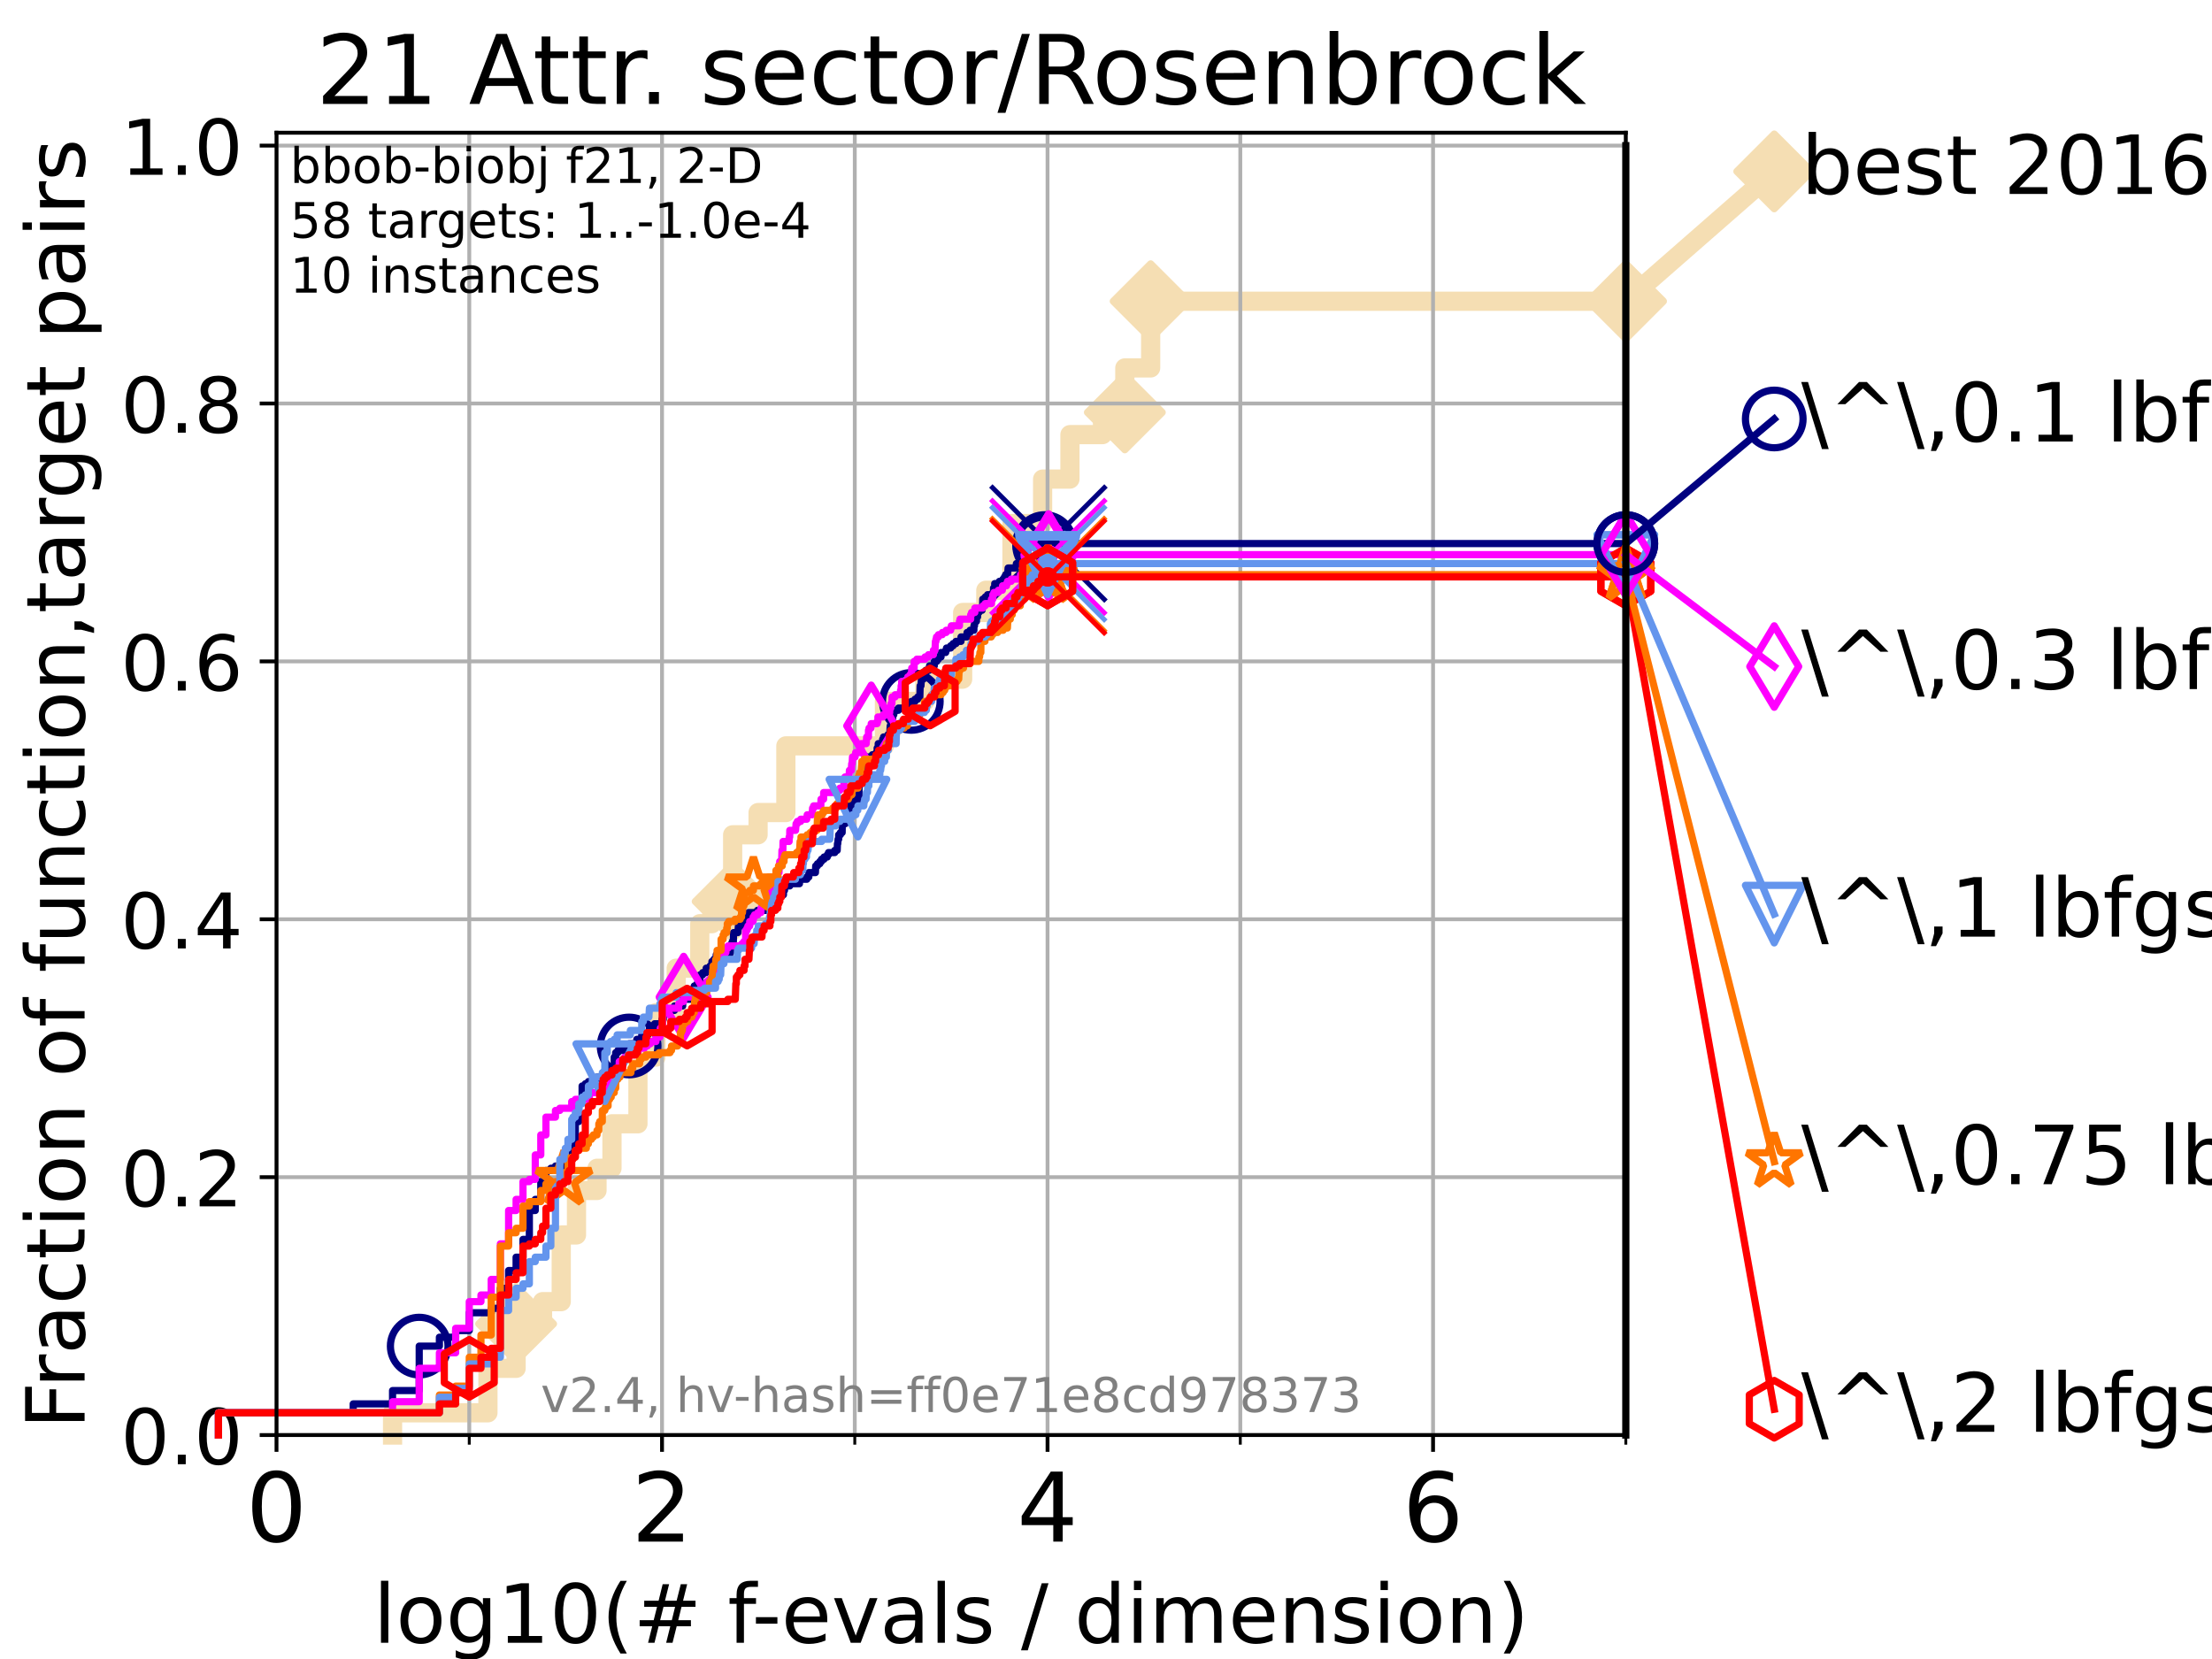 <?xml version="1.0" encoding="utf-8" standalone="no"?>
<!DOCTYPE svg PUBLIC "-//W3C//DTD SVG 1.1//EN"
  "http://www.w3.org/Graphics/SVG/1.1/DTD/svg11.dtd">
<!-- Created with matplotlib (https://matplotlib.org/) -->
<svg height="345.6pt" version="1.1" viewBox="0 0 460.8 345.6" width="460.8pt" xmlns="http://www.w3.org/2000/svg" xmlns:xlink="http://www.w3.org/1999/xlink">
 <defs>
  <style type="text/css">*{stroke-linecap:butt;stroke-linejoin:round;}</style>
 </defs>
 <g id="figure_1">
  <g id="patch_1">
   <path d="M 0 345.6 
L 460.8 345.6 
L 460.8 0 
L 0 0 
z
" style="fill:#ffffff;"/>
  </g>
  <g id="axes_1">
   <g id="patch_2">
    <path d="M 57.6 298.944 
L 338.688 298.944 
L 338.688 27.648 
L 57.6 27.648 
z
" style="fill:#ffffff;"/>
   </g>
   <g id="line2d_1">
    <path d="M 81.776 298.944 
L 81.776 294.313 
L 101.647 294.313 
L 101.647 285.05 
L 107.515 285.05 
L 107.515 275.788 
L 113.023 275.788 
L 113.023 271.157 
L 116.914 271.157 
L 116.914 257.263 
L 120.094 257.263 
L 120.094 248.001 
L 124.369 248.001 
L 124.369 243.37 
L 127.485 243.37 
L 127.485 234.107 
L 132.894 234.107 
L 132.894 220.214 
L 136.645 220.214 
L 136.645 210.951 
L 140.871 210.951 
L 140.871 201.689 
L 145.777 201.689 
L 145.777 192.426 
L 148.306 192.426 
L 148.306 187.795 
L 152.625 187.795 
L 152.625 173.901 
L 157.921 173.901 
L 157.921 169.27 
L 163.709 169.27 
L 163.709 155.377 
L 184.249 155.377 
L 184.249 146.114 
L 192.66 146.114 
L 192.66 141.483 
L 200.538 141.483 
L 200.538 127.589 
L 205.364 127.589 
L 205.364 122.958 
L 210.812 122.958 
L 210.812 109.065 
L 217.196 109.065 
L 217.196 99.802 
L 222.889 99.802 
L 222.889 90.54 
L 229.672 90.54 
L 229.672 85.909 
L 234.322 85.909 
L 234.322 76.646 
L 239.704 76.646 
L 239.704 62.753 
L 338.688 62.753 
" style="fill:none;stroke:#f5deb3;stroke-linecap:square;stroke-width:4;"/>
   </g>
   <g id="line2d_2">
    <defs>
     <path d="M 0 7.778 
L 7.778 0 
L 0 -7.778 
L -7.778 0 
z
" id="m9bcde627e7" style="stroke:#f5deb3;stroke-linejoin:miter;stroke-width:1.5;"/>
    </defs>
    <g>
     <use style="fill:#f5deb3;stroke:#f5deb3;stroke-linejoin:miter;stroke-width:1.5;" x="107.515" xlink:href="#m9bcde627e7" y="275.788"/>
     <use style="fill:#f5deb3;stroke:#f5deb3;stroke-linejoin:miter;stroke-width:1.5;" x="152.625" xlink:href="#m9bcde627e7" y="187.795"/>
     <use style="fill:#f5deb3;stroke:#f5deb3;stroke-linejoin:miter;stroke-width:1.5;" x="234.322" xlink:href="#m9bcde627e7" y="85.909"/>
     <use style="fill:#f5deb3;stroke:#f5deb3;stroke-linejoin:miter;stroke-width:1.5;" x="239.704" xlink:href="#m9bcde627e7" y="62.753"/>
     <use style="fill:#f5deb3;stroke:#f5deb3;stroke-linejoin:miter;stroke-width:1.5;" x="338.688" xlink:href="#m9bcde627e7" y="62.753"/>
    </g>
   </g>
   <g id="line2d_3">
    <path style="fill:none;stroke:#f5deb3;stroke-linecap:square;stroke-width:4;"/>
    <g/>
   </g>
   <g id="line2d_4">
    <path d="M 338.688 62.753 
L 369.608 35.706 
" style="fill:none;stroke:#f5deb3;stroke-linecap:square;stroke-width:4;"/>
    <g>
     <use style="fill:#f5deb3;stroke:#f5deb3;stroke-linejoin:miter;stroke-width:1.5;" x="338.688" xlink:href="#m9bcde627e7" y="62.753"/>
     <use style="fill:#f5deb3;stroke:#f5deb3;stroke-linejoin:miter;stroke-width:1.5;" x="369.608" xlink:href="#m9bcde627e7" y="35.706"/>
    </g>
   </g>
   <g id="matplotlib.axis_1">
    <g id="xtick_1">
     <g id="line2d_5">
      <path clip-path="url(#pac7edda121)" d="M 57.6 298.944 
L 57.6 27.648 
" style="fill:none;stroke:#b0b0b0;stroke-linecap:square;stroke-width:0.8;"/>
     </g>
     <g id="line2d_6">
      <defs>
       <path d="M 0 0 
L 0 3.5 
" id="m1c7e0a4b97" style="stroke:#000000;stroke-width:0.8;"/>
      </defs>
      <g>
       <use style="stroke:#000000;stroke-width:0.8;" x="57.6" xlink:href="#m1c7e0a4b97" y="298.944"/>
      </g>
     </g>
     <g id="text_1">
      <!-- 0 -->
      <g transform="translate(51.237 321.141)scale(0.2 -0.2)">
       <defs>
        <path d="M 31.781 66.406 
Q 24.172 66.406 20.328 58.906 
Q 16.5 51.422 16.5 36.375 
Q 16.5 21.391 20.328 13.891 
Q 24.172 6.391 31.781 6.391 
Q 39.453 6.391 43.281 13.891 
Q 47.125 21.391 47.125 36.375 
Q 47.125 51.422 43.281 58.906 
Q 39.453 66.406 31.781 66.406 
z
M 31.781 74.219 
Q 44.047 74.219 50.516 64.516 
Q 56.984 54.828 56.984 36.375 
Q 56.984 17.969 50.516 8.266 
Q 44.047 -1.422 31.781 -1.422 
Q 19.531 -1.422 13.062 8.266 
Q 6.594 17.969 6.594 36.375 
Q 6.594 54.828 13.062 64.516 
Q 19.531 74.219 31.781 74.219 
z
" id="DejaVuSans-48"/>
       </defs>
       <use xlink:href="#DejaVuSans-48"/>
      </g>
     </g>
    </g>
    <g id="xtick_2">
     <g id="line2d_7">
      <path clip-path="url(#pac7edda121)" d="M 137.911 298.944 
L 137.911 27.648 
" style="fill:none;stroke:#b0b0b0;stroke-linecap:square;stroke-width:0.8;"/>
     </g>
     <g id="line2d_8">
      <g>
       <use style="stroke:#000000;stroke-width:0.8;" x="137.911" xlink:href="#m1c7e0a4b97" y="298.944"/>
      </g>
     </g>
     <g id="text_2">
      <!-- 2 -->
      <g transform="translate(131.548 321.141)scale(0.2 -0.2)">
       <defs>
        <path d="M 19.188 8.297 
L 53.609 8.297 
L 53.609 0 
L 7.328 0 
L 7.328 8.297 
Q 12.938 14.109 22.625 23.891 
Q 32.328 33.688 34.812 36.531 
Q 39.547 41.844 41.422 45.531 
Q 43.312 49.219 43.312 52.781 
Q 43.312 58.594 39.234 62.25 
Q 35.156 65.922 28.609 65.922 
Q 23.969 65.922 18.812 64.312 
Q 13.672 62.703 7.812 59.422 
L 7.812 69.391 
Q 13.766 71.781 18.938 73 
Q 24.125 74.219 28.422 74.219 
Q 39.75 74.219 46.484 68.547 
Q 53.219 62.891 53.219 53.422 
Q 53.219 48.922 51.531 44.891 
Q 49.859 40.875 45.406 35.406 
Q 44.188 33.984 37.641 27.219 
Q 31.109 20.453 19.188 8.297 
z
" id="DejaVuSans-50"/>
       </defs>
       <use xlink:href="#DejaVuSans-50"/>
      </g>
     </g>
    </g>
    <g id="xtick_3">
     <g id="line2d_9">
      <path clip-path="url(#pac7edda121)" d="M 218.222 298.944 
L 218.222 27.648 
" style="fill:none;stroke:#b0b0b0;stroke-linecap:square;stroke-width:0.8;"/>
     </g>
     <g id="line2d_10">
      <g>
       <use style="stroke:#000000;stroke-width:0.8;" x="218.222" xlink:href="#m1c7e0a4b97" y="298.944"/>
      </g>
     </g>
     <g id="text_3">
      <!-- 4 -->
      <g transform="translate(211.859 321.141)scale(0.2 -0.2)">
       <defs>
        <path d="M 37.797 64.312 
L 12.891 25.391 
L 37.797 25.391 
z
M 35.203 72.906 
L 47.609 72.906 
L 47.609 25.391 
L 58.016 25.391 
L 58.016 17.188 
L 47.609 17.188 
L 47.609 0 
L 37.797 0 
L 37.797 17.188 
L 4.891 17.188 
L 4.891 26.703 
z
" id="DejaVuSans-52"/>
       </defs>
       <use xlink:href="#DejaVuSans-52"/>
      </g>
     </g>
    </g>
    <g id="xtick_4">
     <g id="line2d_11">
      <path clip-path="url(#pac7edda121)" d="M 298.533 298.944 
L 298.533 27.648 
" style="fill:none;stroke:#b0b0b0;stroke-linecap:square;stroke-width:0.8;"/>
     </g>
     <g id="line2d_12">
      <g>
       <use style="stroke:#000000;stroke-width:0.8;" x="298.533" xlink:href="#m1c7e0a4b97" y="298.944"/>
      </g>
     </g>
     <g id="text_4">
      <!-- 6 -->
      <g transform="translate(292.17 321.141)scale(0.2 -0.2)">
       <defs>
        <path d="M 33.016 40.375 
Q 26.375 40.375 22.484 35.828 
Q 18.609 31.297 18.609 23.391 
Q 18.609 15.531 22.484 10.953 
Q 26.375 6.391 33.016 6.391 
Q 39.656 6.391 43.531 10.953 
Q 47.406 15.531 47.406 23.391 
Q 47.406 31.297 43.531 35.828 
Q 39.656 40.375 33.016 40.375 
z
M 52.594 71.297 
L 52.594 62.312 
Q 48.875 64.062 45.094 64.984 
Q 41.312 65.922 37.594 65.922 
Q 27.828 65.922 22.672 59.328 
Q 17.531 52.734 16.797 39.406 
Q 19.672 43.656 24.016 45.922 
Q 28.375 48.188 33.594 48.188 
Q 44.578 48.188 50.953 41.516 
Q 57.328 34.859 57.328 23.391 
Q 57.328 12.156 50.688 5.359 
Q 44.047 -1.422 33.016 -1.422 
Q 20.359 -1.422 13.672 8.266 
Q 6.984 17.969 6.984 36.375 
Q 6.984 53.656 15.188 63.938 
Q 23.391 74.219 37.203 74.219 
Q 40.922 74.219 44.703 73.484 
Q 48.484 72.75 52.594 71.297 
z
" id="DejaVuSans-54"/>
       </defs>
       <use xlink:href="#DejaVuSans-54"/>
      </g>
     </g>
    </g>
    <g id="xtick_5">
     <g id="line2d_13">
      <path clip-path="url(#pac7edda121)" d="M 97.755 298.944 
L 97.755 27.648 
" style="fill:none;stroke:#b0b0b0;stroke-linecap:square;stroke-width:0.8;"/>
     </g>
     <g id="line2d_14">
      <defs>
       <path d="M 0 0 
L 0 2 
" id="mf9136c2053" style="stroke:#000000;stroke-width:0.6;"/>
      </defs>
      <g>
       <use style="stroke:#000000;stroke-width:0.6;" x="97.755" xlink:href="#mf9136c2053" y="298.944"/>
      </g>
     </g>
    </g>
    <g id="xtick_6">
     <g id="line2d_15">
      <path clip-path="url(#pac7edda121)" d="M 178.066 298.944 
L 178.066 27.648 
" style="fill:none;stroke:#b0b0b0;stroke-linecap:square;stroke-width:0.8;"/>
     </g>
     <g id="line2d_16">
      <g>
       <use style="stroke:#000000;stroke-width:0.6;" x="178.066" xlink:href="#mf9136c2053" y="298.944"/>
      </g>
     </g>
    </g>
    <g id="xtick_7">
     <g id="line2d_17">
      <path clip-path="url(#pac7edda121)" d="M 258.377 298.944 
L 258.377 27.648 
" style="fill:none;stroke:#b0b0b0;stroke-linecap:square;stroke-width:0.8;"/>
     </g>
     <g id="line2d_18">
      <g>
       <use style="stroke:#000000;stroke-width:0.6;" x="258.377" xlink:href="#mf9136c2053" y="298.944"/>
      </g>
     </g>
    </g>
    <g id="xtick_8">
     <g id="line2d_19">
      <path clip-path="url(#pac7edda121)" d="M 338.688 298.944 
L 338.688 27.648 
" style="fill:none;stroke:#b0b0b0;stroke-linecap:square;stroke-width:0.8;"/>
     </g>
     <g id="line2d_20">
      <g>
       <use style="stroke:#000000;stroke-width:0.6;" x="338.688" xlink:href="#mf9136c2053" y="298.944"/>
      </g>
     </g>
    </g>
    <g id="text_5">
     <!-- log10(# f-evals / dimension) -->
     <g transform="translate(77.764 342.218)scale(0.17 -0.17)">
      <defs>
       <path d="M 9.422 75.984 
L 18.406 75.984 
L 18.406 0 
L 9.422 0 
z
" id="DejaVuSans-108"/>
       <path d="M 30.609 48.391 
Q 23.391 48.391 19.188 42.75 
Q 14.984 37.109 14.984 27.297 
Q 14.984 17.484 19.156 11.844 
Q 23.344 6.203 30.609 6.203 
Q 37.797 6.203 41.984 11.859 
Q 46.188 17.531 46.188 27.297 
Q 46.188 37.016 41.984 42.703 
Q 37.797 48.391 30.609 48.391 
z
M 30.609 56 
Q 42.328 56 49.016 48.375 
Q 55.719 40.766 55.719 27.297 
Q 55.719 13.875 49.016 6.219 
Q 42.328 -1.422 30.609 -1.422 
Q 18.844 -1.422 12.172 6.219 
Q 5.516 13.875 5.516 27.297 
Q 5.516 40.766 12.172 48.375 
Q 18.844 56 30.609 56 
z
" id="DejaVuSans-111"/>
       <path d="M 45.406 27.984 
Q 45.406 37.75 41.375 43.109 
Q 37.359 48.484 30.078 48.484 
Q 22.859 48.484 18.828 43.109 
Q 14.797 37.75 14.797 27.984 
Q 14.797 18.266 18.828 12.891 
Q 22.859 7.516 30.078 7.516 
Q 37.359 7.516 41.375 12.891 
Q 45.406 18.266 45.406 27.984 
z
M 54.391 6.781 
Q 54.391 -7.172 48.188 -13.984 
Q 42 -20.797 29.203 -20.797 
Q 24.469 -20.797 20.266 -20.094 
Q 16.062 -19.391 12.109 -17.922 
L 12.109 -9.188 
Q 16.062 -11.328 19.922 -12.344 
Q 23.781 -13.375 27.781 -13.375 
Q 36.625 -13.375 41.016 -8.766 
Q 45.406 -4.156 45.406 5.172 
L 45.406 9.625 
Q 42.625 4.781 38.281 2.391 
Q 33.938 0 27.875 0 
Q 17.828 0 11.672 7.656 
Q 5.516 15.328 5.516 27.984 
Q 5.516 40.672 11.672 48.328 
Q 17.828 56 27.875 56 
Q 33.938 56 38.281 53.609 
Q 42.625 51.219 45.406 46.391 
L 45.406 54.688 
L 54.391 54.688 
z
" id="DejaVuSans-103"/>
       <path d="M 12.406 8.297 
L 28.516 8.297 
L 28.516 63.922 
L 10.984 60.406 
L 10.984 69.391 
L 28.422 72.906 
L 38.281 72.906 
L 38.281 8.297 
L 54.391 8.297 
L 54.391 0 
L 12.406 0 
z
" id="DejaVuSans-49"/>
       <path d="M 31 75.875 
Q 24.469 64.656 21.281 53.656 
Q 18.109 42.672 18.109 31.391 
Q 18.109 20.125 21.312 9.062 
Q 24.516 -2 31 -13.188 
L 23.188 -13.188 
Q 15.875 -1.703 12.234 9.375 
Q 8.594 20.453 8.594 31.391 
Q 8.594 42.281 12.203 53.312 
Q 15.828 64.359 23.188 75.875 
z
" id="DejaVuSans-40"/>
       <path d="M 51.125 44 
L 36.922 44 
L 32.812 27.688 
L 47.125 27.688 
z
M 43.797 71.781 
L 38.719 51.516 
L 52.984 51.516 
L 58.109 71.781 
L 65.922 71.781 
L 60.891 51.516 
L 76.125 51.516 
L 76.125 44 
L 58.984 44 
L 54.984 27.688 
L 70.516 27.688 
L 70.516 20.219 
L 53.078 20.219 
L 48 0 
L 40.188 0 
L 45.219 20.219 
L 30.906 20.219 
L 25.875 0 
L 18.016 0 
L 23.094 20.219 
L 7.719 20.219 
L 7.719 27.688 
L 24.906 27.688 
L 29 44 
L 13.281 44 
L 13.281 51.516 
L 30.906 51.516 
L 35.891 71.781 
z
" id="DejaVuSans-35"/>
       <path id="DejaVuSans-32"/>
       <path d="M 37.109 75.984 
L 37.109 68.5 
L 28.516 68.5 
Q 23.688 68.5 21.797 66.547 
Q 19.922 64.594 19.922 59.516 
L 19.922 54.688 
L 34.719 54.688 
L 34.719 47.703 
L 19.922 47.703 
L 19.922 0 
L 10.891 0 
L 10.891 47.703 
L 2.297 47.703 
L 2.297 54.688 
L 10.891 54.688 
L 10.891 58.5 
Q 10.891 67.625 15.141 71.797 
Q 19.391 75.984 28.609 75.984 
z
" id="DejaVuSans-102"/>
       <path d="M 4.891 31.391 
L 31.203 31.391 
L 31.203 23.391 
L 4.891 23.391 
z
" id="DejaVuSans-45"/>
       <path d="M 56.203 29.594 
L 56.203 25.203 
L 14.891 25.203 
Q 15.484 15.922 20.484 11.062 
Q 25.484 6.203 34.422 6.203 
Q 39.594 6.203 44.453 7.469 
Q 49.312 8.734 54.109 11.281 
L 54.109 2.781 
Q 49.266 0.734 44.188 -0.344 
Q 39.109 -1.422 33.891 -1.422 
Q 20.797 -1.422 13.156 6.188 
Q 5.516 13.812 5.516 26.812 
Q 5.516 40.234 12.766 48.109 
Q 20.016 56 32.328 56 
Q 43.359 56 49.781 48.891 
Q 56.203 41.797 56.203 29.594 
z
M 47.219 32.234 
Q 47.125 39.594 43.094 43.984 
Q 39.062 48.391 32.422 48.391 
Q 24.906 48.391 20.391 44.141 
Q 15.875 39.891 15.188 32.172 
z
" id="DejaVuSans-101"/>
       <path d="M 2.984 54.688 
L 12.5 54.688 
L 29.594 8.797 
L 46.688 54.688 
L 56.203 54.688 
L 35.688 0 
L 23.484 0 
z
" id="DejaVuSans-118"/>
       <path d="M 34.281 27.484 
Q 23.391 27.484 19.188 25 
Q 14.984 22.516 14.984 16.5 
Q 14.984 11.719 18.141 8.906 
Q 21.297 6.109 26.703 6.109 
Q 34.188 6.109 38.703 11.406 
Q 43.219 16.703 43.219 25.484 
L 43.219 27.484 
z
M 52.203 31.203 
L 52.203 0 
L 43.219 0 
L 43.219 8.297 
Q 40.141 3.328 35.547 0.953 
Q 30.953 -1.422 24.312 -1.422 
Q 15.922 -1.422 10.953 3.297 
Q 6 8.016 6 15.922 
Q 6 25.141 12.172 29.828 
Q 18.359 34.516 30.609 34.516 
L 43.219 34.516 
L 43.219 35.406 
Q 43.219 41.609 39.141 45 
Q 35.062 48.391 27.688 48.391 
Q 23 48.391 18.547 47.266 
Q 14.109 46.141 10.016 43.891 
L 10.016 52.203 
Q 14.938 54.109 19.578 55.047 
Q 24.219 56 28.609 56 
Q 40.484 56 46.344 49.844 
Q 52.203 43.703 52.203 31.203 
z
" id="DejaVuSans-97"/>
       <path d="M 44.281 53.078 
L 44.281 44.578 
Q 40.484 46.531 36.375 47.5 
Q 32.281 48.484 27.875 48.484 
Q 21.188 48.484 17.844 46.438 
Q 14.5 44.391 14.5 40.281 
Q 14.5 37.156 16.891 35.375 
Q 19.281 33.594 26.516 31.984 
L 29.594 31.297 
Q 39.156 29.25 43.188 25.516 
Q 47.219 21.781 47.219 15.094 
Q 47.219 7.469 41.188 3.016 
Q 35.156 -1.422 24.609 -1.422 
Q 20.219 -1.422 15.453 -0.562 
Q 10.688 0.297 5.422 2 
L 5.422 11.281 
Q 10.406 8.688 15.234 7.391 
Q 20.062 6.109 24.812 6.109 
Q 31.156 6.109 34.562 8.281 
Q 37.984 10.453 37.984 14.406 
Q 37.984 18.062 35.516 20.016 
Q 33.062 21.969 24.703 23.781 
L 21.578 24.516 
Q 13.234 26.266 9.516 29.906 
Q 5.812 33.547 5.812 39.891 
Q 5.812 47.609 11.281 51.797 
Q 16.75 56 26.812 56 
Q 31.781 56 36.172 55.266 
Q 40.578 54.547 44.281 53.078 
z
" id="DejaVuSans-115"/>
       <path d="M 25.391 72.906 
L 33.688 72.906 
L 8.297 -9.281 
L 0 -9.281 
z
" id="DejaVuSans-47"/>
       <path d="M 45.406 46.391 
L 45.406 75.984 
L 54.391 75.984 
L 54.391 0 
L 45.406 0 
L 45.406 8.203 
Q 42.578 3.328 38.25 0.953 
Q 33.938 -1.422 27.875 -1.422 
Q 17.969 -1.422 11.734 6.484 
Q 5.516 14.406 5.516 27.297 
Q 5.516 40.188 11.734 48.094 
Q 17.969 56 27.875 56 
Q 33.938 56 38.25 53.625 
Q 42.578 51.266 45.406 46.391 
z
M 14.797 27.297 
Q 14.797 17.391 18.875 11.75 
Q 22.953 6.109 30.078 6.109 
Q 37.203 6.109 41.297 11.75 
Q 45.406 17.391 45.406 27.297 
Q 45.406 37.203 41.297 42.844 
Q 37.203 48.484 30.078 48.484 
Q 22.953 48.484 18.875 42.844 
Q 14.797 37.203 14.797 27.297 
z
" id="DejaVuSans-100"/>
       <path d="M 9.422 54.688 
L 18.406 54.688 
L 18.406 0 
L 9.422 0 
z
M 9.422 75.984 
L 18.406 75.984 
L 18.406 64.594 
L 9.422 64.594 
z
" id="DejaVuSans-105"/>
       <path d="M 52 44.188 
Q 55.375 50.25 60.062 53.125 
Q 64.75 56 71.094 56 
Q 79.641 56 84.281 50.016 
Q 88.922 44.047 88.922 33.016 
L 88.922 0 
L 79.891 0 
L 79.891 32.719 
Q 79.891 40.578 77.094 44.375 
Q 74.312 48.188 68.609 48.188 
Q 61.625 48.188 57.562 43.547 
Q 53.516 38.922 53.516 30.906 
L 53.516 0 
L 44.484 0 
L 44.484 32.719 
Q 44.484 40.625 41.703 44.406 
Q 38.922 48.188 33.109 48.188 
Q 26.219 48.188 22.156 43.531 
Q 18.109 38.875 18.109 30.906 
L 18.109 0 
L 9.078 0 
L 9.078 54.688 
L 18.109 54.688 
L 18.109 46.188 
Q 21.188 51.219 25.484 53.609 
Q 29.781 56 35.688 56 
Q 41.656 56 45.828 52.969 
Q 50 49.953 52 44.188 
z
" id="DejaVuSans-109"/>
       <path d="M 54.891 33.016 
L 54.891 0 
L 45.906 0 
L 45.906 32.719 
Q 45.906 40.484 42.875 44.328 
Q 39.844 48.188 33.797 48.188 
Q 26.516 48.188 22.312 43.547 
Q 18.109 38.922 18.109 30.906 
L 18.109 0 
L 9.078 0 
L 9.078 54.688 
L 18.109 54.688 
L 18.109 46.188 
Q 21.344 51.125 25.703 53.562 
Q 30.078 56 35.797 56 
Q 45.219 56 50.047 50.172 
Q 54.891 44.344 54.891 33.016 
z
" id="DejaVuSans-110"/>
       <path d="M 8.016 75.875 
L 15.828 75.875 
Q 23.141 64.359 26.781 53.312 
Q 30.422 42.281 30.422 31.391 
Q 30.422 20.453 26.781 9.375 
Q 23.141 -1.703 15.828 -13.188 
L 8.016 -13.188 
Q 14.5 -2 17.703 9.062 
Q 20.906 20.125 20.906 31.391 
Q 20.906 42.672 17.703 53.656 
Q 14.5 64.656 8.016 75.875 
z
" id="DejaVuSans-41"/>
      </defs>
      <use xlink:href="#DejaVuSans-108"/>
      <use x="27.783" xlink:href="#DejaVuSans-111"/>
      <use x="88.965" xlink:href="#DejaVuSans-103"/>
      <use x="152.441" xlink:href="#DejaVuSans-49"/>
      <use x="216.064" xlink:href="#DejaVuSans-48"/>
      <use x="279.688" xlink:href="#DejaVuSans-40"/>
      <use x="318.701" xlink:href="#DejaVuSans-35"/>
      <use x="402.49" xlink:href="#DejaVuSans-32"/>
      <use x="434.277" xlink:href="#DejaVuSans-102"/>
      <use x="463.982" xlink:href="#DejaVuSans-45"/>
      <use x="500.066" xlink:href="#DejaVuSans-101"/>
      <use x="561.59" xlink:href="#DejaVuSans-118"/>
      <use x="620.77" xlink:href="#DejaVuSans-97"/>
      <use x="682.049" xlink:href="#DejaVuSans-108"/>
      <use x="709.832" xlink:href="#DejaVuSans-115"/>
      <use x="761.932" xlink:href="#DejaVuSans-32"/>
      <use x="793.719" xlink:href="#DejaVuSans-47"/>
      <use x="827.41" xlink:href="#DejaVuSans-32"/>
      <use x="859.197" xlink:href="#DejaVuSans-100"/>
      <use x="922.674" xlink:href="#DejaVuSans-105"/>
      <use x="950.457" xlink:href="#DejaVuSans-109"/>
      <use x="1047.869" xlink:href="#DejaVuSans-101"/>
      <use x="1109.393" xlink:href="#DejaVuSans-110"/>
      <use x="1172.771" xlink:href="#DejaVuSans-115"/>
      <use x="1224.871" xlink:href="#DejaVuSans-105"/>
      <use x="1252.654" xlink:href="#DejaVuSans-111"/>
      <use x="1313.836" xlink:href="#DejaVuSans-110"/>
      <use x="1377.215" xlink:href="#DejaVuSans-41"/>
     </g>
    </g>
   </g>
   <g id="matplotlib.axis_2">
    <g id="ytick_1">
     <g id="line2d_21">
      <path clip-path="url(#pac7edda121)" d="M 57.6 298.944 
L 338.688 298.944 
" style="fill:none;stroke:#b0b0b0;stroke-linecap:square;stroke-width:0.8;"/>
     </g>
     <g id="line2d_22">
      <defs>
       <path d="M 0 0 
L -3.5 0 
" id="mf16047b50e" style="stroke:#000000;stroke-width:0.8;"/>
      </defs>
      <g>
       <use style="stroke:#000000;stroke-width:0.8;" x="57.6" xlink:href="#mf16047b50e" y="298.944"/>
      </g>
     </g>
     <g id="text_6">
      <!-- 0.0 -->
      <g transform="translate(25.155 305.023)scale(0.16 -0.16)">
       <defs>
        <path d="M 10.688 12.406 
L 21 12.406 
L 21 0 
L 10.688 0 
z
" id="DejaVuSans-46"/>
       </defs>
       <use xlink:href="#DejaVuSans-48"/>
       <use x="63.623" xlink:href="#DejaVuSans-46"/>
       <use x="95.41" xlink:href="#DejaVuSans-48"/>
      </g>
     </g>
    </g>
    <g id="ytick_2">
     <g id="line2d_23">
      <path clip-path="url(#pac7edda121)" d="M 57.6 245.222 
L 338.688 245.222 
" style="fill:none;stroke:#b0b0b0;stroke-linecap:square;stroke-width:0.8;"/>
     </g>
     <g id="line2d_24">
      <g>
       <use style="stroke:#000000;stroke-width:0.8;" x="57.6" xlink:href="#mf16047b50e" y="245.222"/>
      </g>
     </g>
     <g id="text_7">
      <!-- 0.2 -->
      <g transform="translate(25.155 251.301)scale(0.16 -0.16)">
       <use xlink:href="#DejaVuSans-48"/>
       <use x="63.623" xlink:href="#DejaVuSans-46"/>
       <use x="95.41" xlink:href="#DejaVuSans-50"/>
      </g>
     </g>
    </g>
    <g id="ytick_3">
     <g id="line2d_25">
      <path clip-path="url(#pac7edda121)" d="M 57.6 191.5 
L 338.688 191.5 
" style="fill:none;stroke:#b0b0b0;stroke-linecap:square;stroke-width:0.8;"/>
     </g>
     <g id="line2d_26">
      <g>
       <use style="stroke:#000000;stroke-width:0.8;" x="57.6" xlink:href="#mf16047b50e" y="191.5"/>
      </g>
     </g>
     <g id="text_8">
      <!-- 0.4 -->
      <g transform="translate(25.155 197.579)scale(0.16 -0.16)">
       <use xlink:href="#DejaVuSans-48"/>
       <use x="63.623" xlink:href="#DejaVuSans-46"/>
       <use x="95.41" xlink:href="#DejaVuSans-52"/>
      </g>
     </g>
    </g>
    <g id="ytick_4">
     <g id="line2d_27">
      <path clip-path="url(#pac7edda121)" d="M 57.6 137.778 
L 338.688 137.778 
" style="fill:none;stroke:#b0b0b0;stroke-linecap:square;stroke-width:0.8;"/>
     </g>
     <g id="line2d_28">
      <g>
       <use style="stroke:#000000;stroke-width:0.8;" x="57.6" xlink:href="#mf16047b50e" y="137.778"/>
      </g>
     </g>
     <g id="text_9">
      <!-- 0.6 -->
      <g transform="translate(25.155 143.857)scale(0.16 -0.16)">
       <use xlink:href="#DejaVuSans-48"/>
       <use x="63.623" xlink:href="#DejaVuSans-46"/>
       <use x="95.41" xlink:href="#DejaVuSans-54"/>
      </g>
     </g>
    </g>
    <g id="ytick_5">
     <g id="line2d_29">
      <path clip-path="url(#pac7edda121)" d="M 57.6 84.056 
L 338.688 84.056 
" style="fill:none;stroke:#b0b0b0;stroke-linecap:square;stroke-width:0.8;"/>
     </g>
     <g id="line2d_30">
      <g>
       <use style="stroke:#000000;stroke-width:0.8;" x="57.6" xlink:href="#mf16047b50e" y="84.056"/>
      </g>
     </g>
     <g id="text_10">
      <!-- 0.8 -->
      <g transform="translate(25.155 90.135)scale(0.16 -0.16)">
       <defs>
        <path d="M 31.781 34.625 
Q 24.75 34.625 20.719 30.859 
Q 16.703 27.094 16.703 20.516 
Q 16.703 13.922 20.719 10.156 
Q 24.75 6.391 31.781 6.391 
Q 38.812 6.391 42.859 10.172 
Q 46.922 13.969 46.922 20.516 
Q 46.922 27.094 42.891 30.859 
Q 38.875 34.625 31.781 34.625 
z
M 21.922 38.812 
Q 15.578 40.375 12.031 44.719 
Q 8.5 49.078 8.5 55.328 
Q 8.5 64.062 14.719 69.141 
Q 20.953 74.219 31.781 74.219 
Q 42.672 74.219 48.875 69.141 
Q 55.078 64.062 55.078 55.328 
Q 55.078 49.078 51.531 44.719 
Q 48 40.375 41.703 38.812 
Q 48.828 37.156 52.797 32.312 
Q 56.781 27.484 56.781 20.516 
Q 56.781 9.906 50.312 4.234 
Q 43.844 -1.422 31.781 -1.422 
Q 19.734 -1.422 13.25 4.234 
Q 6.781 9.906 6.781 20.516 
Q 6.781 27.484 10.781 32.312 
Q 14.797 37.156 21.922 38.812 
z
M 18.312 54.391 
Q 18.312 48.734 21.844 45.562 
Q 25.391 42.391 31.781 42.391 
Q 38.141 42.391 41.719 45.562 
Q 45.312 48.734 45.312 54.391 
Q 45.312 60.062 41.719 63.234 
Q 38.141 66.406 31.781 66.406 
Q 25.391 66.406 21.844 63.234 
Q 18.312 60.062 18.312 54.391 
z
" id="DejaVuSans-56"/>
       </defs>
       <use xlink:href="#DejaVuSans-48"/>
       <use x="63.623" xlink:href="#DejaVuSans-46"/>
       <use x="95.41" xlink:href="#DejaVuSans-56"/>
      </g>
     </g>
    </g>
    <g id="ytick_6">
     <g id="line2d_31">
      <path clip-path="url(#pac7edda121)" d="M 57.6 30.334 
L 338.688 30.334 
" style="fill:none;stroke:#b0b0b0;stroke-linecap:square;stroke-width:0.8;"/>
     </g>
     <g id="line2d_32">
      <g>
       <use style="stroke:#000000;stroke-width:0.8;" x="57.6" xlink:href="#mf16047b50e" y="30.334"/>
      </g>
     </g>
     <g id="text_11">
      <!-- 1.0 -->
      <g transform="translate(25.155 36.413)scale(0.16 -0.16)">
       <use xlink:href="#DejaVuSans-49"/>
       <use x="63.623" xlink:href="#DejaVuSans-46"/>
       <use x="95.41" xlink:href="#DejaVuSans-48"/>
      </g>
     </g>
    </g>
    <g id="text_12">
     <!-- Fraction of function,target pairs -->
     <g transform="translate(17.62 297.681)rotate(-90)scale(0.17 -0.17)">
      <defs>
       <path d="M 9.812 72.906 
L 51.703 72.906 
L 51.703 64.594 
L 19.672 64.594 
L 19.672 43.109 
L 48.578 43.109 
L 48.578 34.812 
L 19.672 34.812 
L 19.672 0 
L 9.812 0 
z
" id="DejaVuSans-70"/>
       <path d="M 41.109 46.297 
Q 39.594 47.172 37.812 47.578 
Q 36.031 48 33.891 48 
Q 26.266 48 22.188 43.047 
Q 18.109 38.094 18.109 28.812 
L 18.109 0 
L 9.078 0 
L 9.078 54.688 
L 18.109 54.688 
L 18.109 46.188 
Q 20.953 51.172 25.484 53.578 
Q 30.031 56 36.531 56 
Q 37.453 56 38.578 55.875 
Q 39.703 55.766 41.062 55.516 
z
" id="DejaVuSans-114"/>
       <path d="M 48.781 52.594 
L 48.781 44.188 
Q 44.969 46.297 41.141 47.344 
Q 37.312 48.391 33.406 48.391 
Q 24.656 48.391 19.812 42.844 
Q 14.984 37.312 14.984 27.297 
Q 14.984 17.281 19.812 11.734 
Q 24.656 6.203 33.406 6.203 
Q 37.312 6.203 41.141 7.25 
Q 44.969 8.297 48.781 10.406 
L 48.781 2.094 
Q 45.016 0.344 40.984 -0.531 
Q 36.969 -1.422 32.422 -1.422 
Q 20.062 -1.422 12.781 6.344 
Q 5.516 14.109 5.516 27.297 
Q 5.516 40.672 12.859 48.328 
Q 20.219 56 33.016 56 
Q 37.156 56 41.109 55.141 
Q 45.062 54.297 48.781 52.594 
z
" id="DejaVuSans-99"/>
       <path d="M 18.312 70.219 
L 18.312 54.688 
L 36.812 54.688 
L 36.812 47.703 
L 18.312 47.703 
L 18.312 18.016 
Q 18.312 11.328 20.141 9.422 
Q 21.969 7.516 27.594 7.516 
L 36.812 7.516 
L 36.812 0 
L 27.594 0 
Q 17.188 0 13.234 3.875 
Q 9.281 7.766 9.281 18.016 
L 9.281 47.703 
L 2.688 47.703 
L 2.688 54.688 
L 9.281 54.688 
L 9.281 70.219 
z
" id="DejaVuSans-116"/>
       <path d="M 8.5 21.578 
L 8.5 54.688 
L 17.484 54.688 
L 17.484 21.922 
Q 17.484 14.156 20.5 10.266 
Q 23.531 6.391 29.594 6.391 
Q 36.859 6.391 41.078 11.031 
Q 45.312 15.672 45.312 23.688 
L 45.312 54.688 
L 54.297 54.688 
L 54.297 0 
L 45.312 0 
L 45.312 8.406 
Q 42.047 3.422 37.719 1 
Q 33.406 -1.422 27.688 -1.422 
Q 18.266 -1.422 13.375 4.438 
Q 8.5 10.297 8.5 21.578 
z
M 31.109 56 
z
" id="DejaVuSans-117"/>
       <path d="M 11.719 12.406 
L 22.016 12.406 
L 22.016 4 
L 14.016 -11.625 
L 7.719 -11.625 
L 11.719 4 
z
" id="DejaVuSans-44"/>
       <path d="M 18.109 8.203 
L 18.109 -20.797 
L 9.078 -20.797 
L 9.078 54.688 
L 18.109 54.688 
L 18.109 46.391 
Q 20.953 51.266 25.266 53.625 
Q 29.594 56 35.594 56 
Q 45.562 56 51.781 48.094 
Q 58.016 40.188 58.016 27.297 
Q 58.016 14.406 51.781 6.484 
Q 45.562 -1.422 35.594 -1.422 
Q 29.594 -1.422 25.266 0.953 
Q 20.953 3.328 18.109 8.203 
z
M 48.688 27.297 
Q 48.688 37.203 44.609 42.844 
Q 40.531 48.484 33.406 48.484 
Q 26.266 48.484 22.188 42.844 
Q 18.109 37.203 18.109 27.297 
Q 18.109 17.391 22.188 11.75 
Q 26.266 6.109 33.406 6.109 
Q 40.531 6.109 44.609 11.75 
Q 48.688 17.391 48.688 27.297 
z
" id="DejaVuSans-112"/>
      </defs>
      <use xlink:href="#DejaVuSans-70"/>
      <use x="50.27" xlink:href="#DejaVuSans-114"/>
      <use x="91.383" xlink:href="#DejaVuSans-97"/>
      <use x="152.662" xlink:href="#DejaVuSans-99"/>
      <use x="207.643" xlink:href="#DejaVuSans-116"/>
      <use x="246.852" xlink:href="#DejaVuSans-105"/>
      <use x="274.635" xlink:href="#DejaVuSans-111"/>
      <use x="335.816" xlink:href="#DejaVuSans-110"/>
      <use x="399.195" xlink:href="#DejaVuSans-32"/>
      <use x="430.982" xlink:href="#DejaVuSans-111"/>
      <use x="492.164" xlink:href="#DejaVuSans-102"/>
      <use x="527.369" xlink:href="#DejaVuSans-32"/>
      <use x="559.156" xlink:href="#DejaVuSans-102"/>
      <use x="594.361" xlink:href="#DejaVuSans-117"/>
      <use x="657.74" xlink:href="#DejaVuSans-110"/>
      <use x="721.119" xlink:href="#DejaVuSans-99"/>
      <use x="776.1" xlink:href="#DejaVuSans-116"/>
      <use x="815.309" xlink:href="#DejaVuSans-105"/>
      <use x="843.092" xlink:href="#DejaVuSans-111"/>
      <use x="904.273" xlink:href="#DejaVuSans-110"/>
      <use x="967.652" xlink:href="#DejaVuSans-44"/>
      <use x="999.439" xlink:href="#DejaVuSans-116"/>
      <use x="1038.648" xlink:href="#DejaVuSans-97"/>
      <use x="1099.928" xlink:href="#DejaVuSans-114"/>
      <use x="1139.291" xlink:href="#DejaVuSans-103"/>
      <use x="1202.768" xlink:href="#DejaVuSans-101"/>
      <use x="1264.291" xlink:href="#DejaVuSans-116"/>
      <use x="1303.5" xlink:href="#DejaVuSans-32"/>
      <use x="1335.287" xlink:href="#DejaVuSans-112"/>
      <use x="1398.764" xlink:href="#DejaVuSans-97"/>
      <use x="1460.043" xlink:href="#DejaVuSans-105"/>
      <use x="1487.826" xlink:href="#DejaVuSans-114"/>
      <use x="1528.939" xlink:href="#DejaVuSans-115"/>
     </g>
    </g>
   </g>
   <g id="line2d_33">
    <defs>
     <path d="M 0 1.5 
C 0.398 1.5 0.779 1.342 1.061 1.061 
C 1.342 0.779 1.5 0.398 1.5 0 
C 1.5 -0.398 1.342 -0.779 1.061 -1.061 
C 0.779 -1.342 0.398 -1.5 0 -1.5 
C -0.398 -1.5 -0.779 -1.342 -1.061 -1.061 
C -1.342 -0.779 -1.5 -0.398 -1.5 0 
C -1.5 0.398 -1.342 0.779 -1.061 1.061 
C -0.779 1.342 -0.398 1.5 0 1.5 
z
" id="m46103d3385" style="stroke:#f5deb3;"/>
    </defs>
    <g>
     <use style="fill:#f5deb3;stroke:#f5deb3;" x="239.704" xlink:href="#m46103d3385" y="62.753"/>
     <use style="fill:#f5deb3;stroke:#f5deb3;" x="239.704" xlink:href="#m46103d3385" y="62.753"/>
    </g>
   </g>
   <g id="line2d_34">
    <defs>
     <path d="M 0 1.5 
C 0.398 1.5 0.779 1.342 1.061 1.061 
C 1.342 0.779 1.5 0.398 1.5 0 
C 1.5 -0.398 1.342 -0.779 1.061 -1.061 
C 0.779 -1.342 0.398 -1.5 0 -1.5 
C -0.398 -1.5 -0.779 -1.342 -1.061 -1.061 
C -1.342 -0.779 -1.5 -0.398 -1.5 0 
C -1.5 0.398 -1.342 0.779 -1.061 1.061 
C -0.779 1.342 -0.398 1.5 0 1.5 
z
" id="mef98864f52" style="stroke:#000080;"/>
    </defs>
    <g>
     <use style="fill:#000080;stroke:#000080;" x="217.631" xlink:href="#mef98864f52" y="113.233"/>
     <use style="fill:#000080;stroke:#000080;" x="217.631" xlink:href="#mef98864f52" y="113.233"/>
    </g>
   </g>
   <g id="line2d_35">
    <path d="M 45.512 298.944 
L 45.512 294.313 
L 73.579 294.313 
L 73.579 292.46 
L 81.776 292.46 
L 81.776 289.682 
L 87.33 289.682 
L 87.33 280.419 
L 91.535 280.419 
L 91.535 278.567 
L 94.921 278.567 
L 94.921 277.177 
L 97.755 277.177 
L 97.755 273.472 
L 102.331 273.472 
L 102.331 272.546 
L 104.235 272.546 
L 104.235 268.378 
L 105.952 268.378 
L 105.952 264.673 
L 107.515 264.673 
L 107.515 261.894 
L 108.949 261.894 
L 108.949 258.189 
L 110.274 258.189 
L 110.274 252.169 
L 111.506 252.169 
L 111.506 249.853 
L 112.656 249.853 
L 112.656 246.148 
L 113.735 246.148 
L 113.735 243.833 
L 114.751 243.833 
L 114.751 243.37 
L 115.711 243.37 
L 115.711 242.906 
L 117.486 242.906 
L 117.486 241.98 
L 118.31 241.98 
L 118.31 241.054 
L 119.097 241.054 
L 119.097 239.201 
L 119.85 239.201 
L 119.85 233.644 
L 120.572 233.644 
L 120.572 229.476 
L 121.265 229.476 
L 121.265 226.234 
L 121.931 226.234 
L 121.931 225.771 
L 122.573 225.771 
L 122.573 225.308 
L 123.985 225.308 
L 123.985 224.845 
L 124.369 224.845 
L 124.369 224.382 
L 125.471 224.382 
L 125.471 223.918 
L 125.996 223.918 
L 125.996 222.992 
L 127.326 222.992 
L 127.326 222.529 
L 127.954 222.529 
L 127.954 220.214 
L 128.26 220.214 
L 128.26 219.287 
L 128.709 219.287 
L 128.709 218.824 
L 129.991 218.824 
L 129.991 218.361 
L 130.398 218.361 
L 130.398 217.898 
L 131.056 217.898 
L 131.056 217.435 
L 132.66 217.435 
L 132.66 216.509 
L 133.689 216.509 
L 133.689 215.582 
L 134.974 215.582 
L 134.974 215.119 
L 135.281 215.119 
L 135.281 214.193 
L 136.362 214.193 
L 136.362 213.267 
L 137.911 213.267 
L 137.911 212.34 
L 138.171 212.34 
L 138.171 210.951 
L 139.253 210.951 
L 139.253 210.488 
L 140.499 210.488 
L 140.499 209.562 
L 142.216 209.562 
L 142.216 208.172 
L 144.087 208.172 
L 144.087 207.246 
L 144.451 207.246 
L 144.451 205.857 
L 144.63 205.857 
L 144.63 205.394 
L 145.213 205.394 
L 145.213 204.931 
L 145.722 204.931 
L 145.833 203.078 
L 146.378 203.078 
L 146.378 202.615 
L 147.113 202.615 
L 147.113 201.689 
L 147.918 201.689 
L 147.918 201.226 
L 148.306 201.226 
L 148.306 200.299 
L 148.733 200.299 
L 148.733 199.836 
L 149.196 199.836 
L 149.196 198.91 
L 152.014 198.91 
L 152.014 198.447 
L 152.207 198.447 
L 152.246 197.057 
L 152.36 197.057 
L 152.36 196.594 
L 152.55 196.594 
L 152.55 196.131 
L 152.774 196.131 
L 152.811 194.279 
L 153.715 194.279 
L 153.82 192.889 
L 154.774 192.889 
L 154.774 192.426 
L 155.168 192.426 
L 155.168 191.5 
L 155.647 191.5 
L 155.742 190.574 
L 155.929 190.574 
L 155.929 190.111 
L 157.782 190.111 
L 157.782 189.648 
L 160.394 189.648 
L 160.394 188.721 
L 160.704 188.721 
L 160.704 187.795 
L 161.623 187.795 
L 161.623 187.332 
L 162.152 187.332 
L 162.26 186.406 
L 163.206 186.406 
L 163.206 185.479 
L 163.429 185.479 
L 163.429 184.553 
L 164.524 184.553 
L 164.524 184.09 
L 166.545 184.09 
L 166.545 183.164 
L 168.079 183.164 
L 168.079 182.701 
L 168.491 182.701 
L 168.491 181.775 
L 169.87 181.775 
L 169.925 180.385 
L 170.297 180.385 
L 170.297 179.922 
L 170.794 179.922 
L 170.794 179.459 
L 171.134 179.459 
L 171.134 178.996 
L 171.658 178.996 
L 171.658 178.533 
L 172.337 178.533 
L 172.337 178.07 
L 172.59 178.07 
L 172.59 177.606 
L 173.9 177.606 
L 173.9 177.143 
L 174.402 177.143 
L 174.456 175.754 
L 174.52 175.754 
L 174.584 174.828 
L 174.711 174.828 
L 174.711 173.901 
L 175.067 173.901 
L 175.067 173.438 
L 175.436 173.438 
L 175.466 171.586 
L 176.102 171.586 
L 176.102 171.123 
L 176.335 171.123 
L 176.393 169.733 
L 176.479 169.733 
L 176.479 169.27 
L 177.254 169.27 
L 177.254 167.418 
L 177.979 167.418 
L 177.979 166.955 
L 178.127 166.955 
L 178.127 166.492 
L 178.909 166.492 
L 179.017 162.323 
L 179.189 162.323 
L 179.189 161.397 
L 179.441 161.397 
L 179.441 160.934 
L 179.609 160.934 
L 179.609 160.471 
L 179.752 160.471 
L 179.8 159.082 
L 180.359 159.082 
L 180.359 158.155 
L 180.617 158.155 
L 180.617 157.692 
L 181.712 157.692 
L 181.712 157.229 
L 182.527 157.229 
L 182.527 156.766 
L 182.722 156.766 
L 182.722 155.84 
L 182.948 155.84 
L 182.948 154.914 
L 183.872 154.914 
L 183.872 153.987 
L 184.058 153.987 
L 184.058 153.524 
L 184.956 153.524 
L 184.956 153.061 
L 185.345 153.061 
L 185.443 151.209 
L 185.585 151.209 
L 185.585 150.745 
L 185.938 150.745 
L 185.988 148.893 
L 186.192 148.893 
L 186.192 148.43 
L 186.317 148.43 
L 186.317 147.967 
L 187.16 147.967 
L 187.16 147.504 
L 188.505 147.504 
L 188.505 147.04 
L 188.681 147.04 
L 188.681 146.577 
L 189.842 146.577 
L 189.842 146.114 
L 190.61 146.114 
L 190.61 145.651 
L 191.175 145.651 
L 191.175 145.188 
L 191.621 145.188 
L 191.681 142.872 
L 191.852 142.872 
L 191.947 141.483 
L 192.359 141.483 
L 192.359 141.02 
L 192.784 141.02 
L 192.866 139.631 
L 193.572 139.631 
L 193.633 138.704 
L 194.636 138.704 
L 194.636 137.778 
L 195.154 137.778 
L 195.154 137.315 
L 195.488 137.315 
L 195.488 136.852 
L 196.035 136.852 
L 196.035 135.926 
L 197.006 135.926 
L 197.006 135.462 
L 197.167 135.462 
L 197.167 134.999 
L 198.032 134.999 
L 198.032 134.536 
L 198.543 134.536 
L 198.543 134.073 
L 199.144 134.073 
L 199.144 133.61 
L 200.198 133.61 
L 200.198 132.684 
L 201.451 132.684 
L 201.451 131.757 
L 202.082 131.757 
L 202.082 131.294 
L 202.884 131.294 
L 202.884 130.368 
L 203.01 130.368 
L 203.014 129.442 
L 203.41 129.442 
L 203.41 128.516 
L 203.649 128.516 
L 203.649 127.589 
L 203.94 127.589 
L 203.94 127.126 
L 204.586 127.126 
L 204.628 126.2 
L 204.702 126.2 
L 204.727 124.811 
L 205.258 124.811 
L 205.258 124.348 
L 205.728 124.348 
L 205.728 123.884 
L 206.819 123.884 
L 206.819 123.421 
L 206.971 123.421 
L 206.971 122.495 
L 207.219 122.495 
L 207.219 121.569 
L 208.185 121.569 
L 208.185 121.106 
L 208.939 121.106 
L 208.939 120.643 
L 209.254 120.643 
L 209.254 120.179 
L 209.488 120.179 
L 209.488 119.716 
L 209.898 119.716 
L 210.008 118.327 
L 211.652 118.327 
L 211.73 117.401 
L 212.499 117.401 
L 212.499 116.938 
L 213.324 116.938 
L 213.324 116.475 
L 214.462 116.475 
L 214.462 116.011 
L 216.03 116.011 
L 216.03 115.085 
L 216.91 115.085 
L 216.91 114.159 
L 217.101 114.159 
L 217.101 113.696 
L 217.631 113.696 
L 217.631 113.233 
L 338.688 113.233 
L 338.688 113.233 
" style="fill:none;stroke:#000080;stroke-linecap:square;stroke-width:1.5;"/>
   </g>
   <g id="line2d_36">
    <defs>
     <path d="M 0 6 
C 1.591 6 3.117 5.368 4.243 4.243 
C 5.368 3.117 6 1.591 6 0 
C 6 -1.591 5.368 -3.117 4.243 -4.243 
C 3.117 -5.368 1.591 -6 0 -6 
C -1.591 -6 -3.117 -5.368 -4.243 -4.243 
C -5.368 -3.117 -6 -1.591 -6 0 
C -6 1.591 -5.368 3.117 -4.243 4.243 
C -3.117 5.368 -1.591 6 0 6 
z
" id="m96dd1b1981" style="stroke:#000080;stroke-width:1.5;"/>
    </defs>
    <g>
     <use style="fill-opacity:0;stroke:#000080;stroke-width:1.5;" x="87.33" xlink:href="#m96dd1b1981" y="280.419"/>
     <use style="fill-opacity:0;stroke:#000080;stroke-width:1.5;" x="131.056" xlink:href="#m96dd1b1981" y="217.898"/>
     <use style="fill-opacity:0;stroke:#000080;stroke-width:1.5;" x="189.842" xlink:href="#m96dd1b1981" y="146.114"/>
     <use style="fill-opacity:0;stroke:#000080;stroke-width:1.5;" x="217.631" xlink:href="#m96dd1b1981" y="113.696"/>
     <use style="fill-opacity:0;stroke:#000080;stroke-width:1.5;" x="217.631" xlink:href="#m96dd1b1981" y="113.233"/>
     <use style="fill-opacity:0;stroke:#000080;stroke-width:1.5;" x="338.688" xlink:href="#m96dd1b1981" y="113.233"/>
    </g>
   </g>
   <g id="line2d_37">
    <path style="fill:none;stroke:#000080;stroke-linecap:square;stroke-width:1.5;"/>
    <g/>
   </g>
   <g id="line2d_38">
    <path clip-path="url(#pac7edda121)" d="M 218.402 113.233 
" style="fill:none;stroke:#000080;stroke-linecap:square;stroke-width:1.5;"/>
    <defs>
     <path d="M -12 12 
L 12 -12 
M -12 -12 
L 12 12 
" id="m99722b7bd8" style="stroke:#000080;"/>
    </defs>
    <g clip-path="url(#pac7edda121)">
     <use style="fill:#000080;stroke:#000080;" x="218.402" xlink:href="#m99722b7bd8" y="113.233"/>
    </g>
   </g>
   <g id="line2d_39">
    <defs>
     <path d="M 0 1.5 
C 0.398 1.5 0.779 1.342 1.061 1.061 
C 1.342 0.779 1.5 0.398 1.5 0 
C 1.5 -0.398 1.342 -0.779 1.061 -1.061 
C 0.779 -1.342 0.398 -1.5 0 -1.5 
C -0.398 -1.5 -0.779 -1.342 -1.061 -1.061 
C -1.342 -0.779 -1.5 -0.398 -1.5 0 
C -1.5 0.398 -1.342 0.779 -1.061 1.061 
C -0.779 1.342 -0.398 1.5 0 1.5 
z
" id="mbe9c4ace9d" style="stroke:#ff00ff;"/>
    </defs>
    <g>
     <use style="fill:#ff00ff;stroke:#ff00ff;" x="218.451" xlink:href="#mbe9c4ace9d" y="115.548"/>
     <use style="fill:#ff00ff;stroke:#ff00ff;" x="218.451" xlink:href="#mbe9c4ace9d" y="115.548"/>
    </g>
   </g>
   <g id="line2d_40">
    <path d="M 45.512 298.944 
L 45.512 294.313 
L 81.776 294.313 
L 81.776 291.997 
L 87.33 291.997 
L 87.33 285.05 
L 91.535 285.05 
L 91.535 281.809 
L 94.921 281.809 
L 94.921 276.714 
L 97.755 276.714 
L 97.755 271.157 
L 100.193 271.157 
L 100.193 269.767 
L 102.331 269.767 
L 102.331 266.526 
L 104.235 266.526 
L 104.235 259.116 
L 105.952 259.116 
L 105.952 252.169 
L 107.515 252.169 
L 107.515 249.853 
L 108.949 249.853 
L 108.949 246.148 
L 110.274 246.148 
L 110.274 245.685 
L 111.506 245.685 
L 111.506 240.591 
L 112.656 240.591 
L 112.656 236.423 
L 113.735 236.423 
L 113.735 232.718 
L 115.711 232.718 
L 115.711 231.328 
L 116.621 231.328 
L 116.621 230.865 
L 119.097 230.865 
L 119.097 229.476 
L 119.85 229.476 
L 119.85 229.013 
L 122.573 229.013 
L 122.573 228.55 
L 122.782 228.55 
L 122.782 227.623 
L 125.111 227.623 
L 125.111 227.16 
L 125.471 227.16 
L 125.471 226.697 
L 126.674 226.697 
L 126.674 226.234 
L 127.165 226.234 
L 127.165 225.308 
L 127.485 225.308 
L 127.485 223.918 
L 128.411 223.918 
L 128.411 222.529 
L 128.856 222.529 
L 128.856 222.066 
L 129.002 222.066 
L 129.002 221.14 
L 129.714 221.14 
L 129.714 220.677 
L 130.128 220.677 
L 130.128 220.214 
L 131.056 220.214 
L 131.056 219.75 
L 132.182 219.75 
L 132.182 219.287 
L 132.894 219.287 
L 132.894 218.361 
L 134.236 218.361 
L 134.236 217.898 
L 134.87 217.898 
L 134.87 217.435 
L 135.482 217.435 
L 135.482 216.972 
L 136.645 216.972 
L 136.645 216.045 
L 137.469 216.045 
L 137.559 214.193 
L 137.998 214.193 
L 138.084 210.951 
L 139.253 210.951 
L 139.253 210.025 
L 141.379 210.025 
L 141.379 209.099 
L 141.592 209.099 
L 141.592 208.635 
L 142.419 208.635 
L 142.419 207.709 
L 145.777 207.709 
L 145.777 207.246 
L 145.943 207.246 
L 145.943 206.32 
L 146.107 206.32 
L 146.107 205.394 
L 147.216 205.394 
L 147.216 204.467 
L 147.77 204.467 
L 147.77 204.004 
L 148.258 204.004 
L 148.258 203.541 
L 148.45 203.541 
L 148.45 203.078 
L 149.332 203.078 
L 149.332 202.152 
L 149.468 202.152 
L 149.468 201.689 
L 149.955 201.689 
L 149.955 200.762 
L 150.557 200.762 
L 150.557 199.836 
L 150.683 199.836 
L 150.683 198.91 
L 150.933 198.91 
L 150.933 198.447 
L 151.219 198.447 
L 151.219 197.521 
L 151.661 197.521 
L 151.661 197.057 
L 154.541 197.057 
L 154.541 196.594 
L 154.972 196.594 
L 154.972 196.131 
L 155.329 196.131 
L 155.329 193.816 
L 155.616 193.816 
L 155.616 193.353 
L 155.804 193.353 
L 155.804 192.889 
L 156.175 192.889 
L 156.175 191.963 
L 156.895 191.963 
L 156.895 191.037 
L 157.186 191.037 
L 157.186 190.574 
L 157.865 190.574 
L 157.865 190.111 
L 158.519 190.111 
L 158.519 189.184 
L 158.679 189.184 
L 158.679 188.721 
L 160.298 188.721 
L 160.298 187.332 
L 160.418 187.332 
L 160.49 185.943 
L 160.727 185.943 
L 160.798 184.09 
L 161.146 184.09 
L 161.146 183.627 
L 161.352 183.627 
L 161.443 182.701 
L 161.977 182.701 
L 161.977 181.775 
L 162.282 181.775 
L 162.368 179.922 
L 162.432 179.922 
L 162.432 179.459 
L 162.834 179.459 
L 162.896 177.143 
L 163.082 177.143 
L 163.124 175.291 
L 164.391 175.291 
L 164.391 174.365 
L 164.505 174.365 
L 164.524 172.975 
L 165.732 172.975 
L 165.838 171.586 
L 166.1 171.586 
L 166.1 171.123 
L 166.796 171.123 
L 166.796 170.66 
L 168.063 170.66 
L 168.156 169.733 
L 169.187 169.733 
L 169.274 168.344 
L 169.489 168.344 
L 169.489 167.881 
L 170.991 167.881 
L 171.03 166.492 
L 171.57 166.492 
L 171.583 165.102 
L 173.978 165.102 
L 173.978 164.639 
L 174.974 164.639 
L 174.974 164.176 
L 175.777 164.176 
L 175.837 162.323 
L 176.014 162.323 
L 176.014 161.86 
L 176.848 161.86 
L 176.95 160.471 
L 177.336 160.471 
L 177.427 159.082 
L 177.517 159.082 
L 177.589 157.692 
L 178.136 157.692 
L 178.136 157.229 
L 178.248 157.229 
L 178.248 156.766 
L 179.352 156.766 
L 179.408 154.914 
L 180.45 154.914 
L 180.542 153.524 
L 180.916 153.524 
L 180.916 152.135 
L 181.034 152.135 
L 181.034 151.672 
L 181.448 151.672 
L 181.491 150.745 
L 182.729 150.745 
L 182.729 150.282 
L 182.882 150.282 
L 182.882 149.356 
L 183.965 149.356 
L 183.965 148.893 
L 184.791 148.893 
L 184.791 148.43 
L 185.345 148.43 
L 185.345 147.504 
L 185.568 147.504 
L 185.608 146.577 
L 185.805 146.577 
L 185.838 145.188 
L 186.463 145.188 
L 186.463 144.725 
L 187.6 144.725 
L 187.6 143.799 
L 187.721 143.799 
L 187.721 142.872 
L 187.836 142.872 
L 187.836 141.946 
L 188.945 141.946 
L 188.945 141.483 
L 189.103 141.483 
L 189.103 141.02 
L 189.574 141.02 
L 189.574 140.557 
L 189.869 140.557 
L 189.93 139.167 
L 190.431 139.167 
L 190.431 137.778 
L 190.997 137.778 
L 190.997 137.315 
L 192.697 137.315 
L 192.697 136.852 
L 193.41 136.852 
L 193.41 136.389 
L 194.449 136.389 
L 194.449 135.462 
L 194.783 135.462 
L 194.86 133.61 
L 194.979 133.61 
L 194.979 133.147 
L 195.091 133.147 
L 195.091 132.684 
L 195.488 132.684 
L 195.488 132.221 
L 196.294 132.221 
L 196.294 131.757 
L 197.106 131.757 
L 197.106 131.294 
L 198.037 131.294 
L 198.037 130.831 
L 198.178 130.831 
L 198.178 130.368 
L 199.871 130.368 
L 199.871 129.442 
L 199.986 129.442 
L 199.986 128.979 
L 202.212 128.979 
L 202.212 128.053 
L 202.394 128.053 
L 202.394 127.589 
L 203.079 127.589 
L 203.079 126.663 
L 204.753 126.663 
L 204.753 126.2 
L 205.23 126.2 
L 205.23 125.737 
L 206.532 125.737 
L 206.532 124.811 
L 206.826 124.811 
L 206.826 123.884 
L 207.051 123.884 
L 207.051 123.421 
L 207.98 123.421 
L 207.98 122.958 
L 208.805 122.958 
L 208.84 122.032 
L 209.676 122.032 
L 209.676 121.569 
L 209.871 121.569 
L 209.871 121.106 
L 210.654 121.106 
L 210.654 120.643 
L 212.601 120.643 
L 212.601 119.716 
L 213.567 119.716 
L 213.567 119.253 
L 214.402 119.253 
L 214.402 118.79 
L 214.761 118.79 
L 214.761 117.864 
L 215.231 117.864 
L 215.231 117.401 
L 216.687 117.401 
L 216.687 116.938 
L 217.378 116.938 
L 217.411 116.011 
L 218.451 116.011 
L 218.451 115.548 
L 338.688 115.548 
L 338.688 115.548 
" style="fill:none;stroke:#ff00ff;stroke-linecap:square;stroke-width:1.5;"/>
   </g>
   <g id="line2d_41">
    <defs>
     <path d="M 0 8.485 
L 5.091 0 
L 0 -8.485 
L -5.091 0 
z
" id="mbed8724a5c" style="stroke:#ff00ff;stroke-linejoin:miter;stroke-width:1.5;"/>
    </defs>
    <g>
     <use style="fill-opacity:0;stroke:#ff00ff;stroke-linejoin:miter;stroke-width:1.5;" x="142.419" xlink:href="#mbed8724a5c" y="207.709"/>
     <use style="fill-opacity:0;stroke:#ff00ff;stroke-linejoin:miter;stroke-width:1.5;" x="181.491" xlink:href="#mbed8724a5c" y="151.209"/>
     <use style="fill-opacity:0;stroke:#ff00ff;stroke-linejoin:miter;stroke-width:1.5;" x="218.451" xlink:href="#mbed8724a5c" y="116.011"/>
     <use style="fill-opacity:0;stroke:#ff00ff;stroke-linejoin:miter;stroke-width:1.5;" x="218.451" xlink:href="#mbed8724a5c" y="115.548"/>
     <use style="fill-opacity:0;stroke:#ff00ff;stroke-linejoin:miter;stroke-width:1.5;" x="218.451" xlink:href="#mbed8724a5c" y="115.548"/>
     <use style="fill-opacity:0;stroke:#ff00ff;stroke-linejoin:miter;stroke-width:1.5;" x="338.688" xlink:href="#mbed8724a5c" y="115.548"/>
    </g>
   </g>
   <g id="line2d_42">
    <path style="fill:none;stroke:#ff00ff;stroke-linecap:square;stroke-width:1.5;"/>
    <g/>
   </g>
   <g id="line2d_43">
    <path clip-path="url(#pac7edda121)" d="M 218.384 116.011 
" style="fill:none;stroke:#ff00ff;stroke-linecap:square;stroke-width:1.5;"/>
    <defs>
     <path d="M -12 12 
L 12 -12 
M -12 -12 
L 12 12 
" id="md4bd65c8ba" style="stroke:#ff00ff;"/>
    </defs>
    <g clip-path="url(#pac7edda121)">
     <use style="fill:#ff00ff;stroke:#ff00ff;" x="218.384" xlink:href="#md4bd65c8ba" y="116.011"/>
    </g>
   </g>
   <g id="line2d_44">
    <defs>
     <path d="M 0 1.5 
C 0.398 1.5 0.779 1.342 1.061 1.061 
C 1.342 0.779 1.5 0.398 1.5 0 
C 1.5 -0.398 1.342 -0.779 1.061 -1.061 
C 0.779 -1.342 0.398 -1.5 0 -1.5 
C -0.398 -1.5 -0.779 -1.342 -1.061 -1.061 
C -1.342 -0.779 -1.5 -0.398 -1.5 0 
C -1.5 0.398 -1.342 0.779 -1.061 1.061 
C -0.779 1.342 -0.398 1.5 0 1.5 
z
" id="ma1b5de426b" style="stroke:#ff7500;"/>
    </defs>
    <g>
     <use style="fill:#ff7500;stroke:#ff7500;" x="218.348" xlink:href="#ma1b5de426b" y="119.716"/>
     <use style="fill:#ff7500;stroke:#ff7500;" x="218.348" xlink:href="#ma1b5de426b" y="119.716"/>
    </g>
   </g>
   <g id="line2d_45">
    <path d="M 45.512 298.944 
L 45.512 294.313 
L 91.535 294.313 
L 91.535 290.608 
L 94.921 290.608 
L 94.921 288.755 
L 97.755 288.755 
L 97.755 282.735 
L 100.193 282.735 
L 100.193 278.104 
L 102.331 278.104 
L 102.331 270.231 
L 104.235 270.231 
L 104.235 259.579 
L 105.952 259.579 
L 105.952 256.8 
L 107.515 256.8 
L 107.515 255.874 
L 108.949 255.874 
L 108.949 251.243 
L 110.274 251.243 
L 110.274 250.316 
L 112.656 250.316 
L 112.656 248.001 
L 113.735 248.001 
L 113.735 246.611 
L 115.711 246.611 
L 115.711 246.148 
L 116.621 246.148 
L 116.621 245.685 
L 117.486 245.685 
L 117.486 244.296 
L 118.31 244.296 
L 118.31 241.98 
L 119.097 241.98 
L 119.097 241.054 
L 119.85 241.054 
L 119.85 239.665 
L 120.572 239.665 
L 120.572 239.201 
L 122.148 239.201 
L 122.148 238.275 
L 122.573 238.275 
L 122.573 237.349 
L 123.193 237.349 
L 123.193 236.886 
L 123.594 236.886 
L 123.594 236.423 
L 124.369 236.423 
L 124.369 235.496 
L 124.744 235.496 
L 124.744 234.107 
L 124.928 234.107 
L 124.928 233.644 
L 125.471 233.644 
L 125.471 231.328 
L 125.996 231.328 
L 125.996 230.865 
L 126.168 230.865 
L 126.168 230.402 
L 126.674 230.402 
L 126.674 229.013 
L 127.003 229.013 
L 127.003 228.55 
L 127.326 228.55 
L 127.326 227.623 
L 127.954 227.623 
L 127.954 226.697 
L 128.26 226.697 
L 128.26 224.845 
L 128.709 224.845 
L 128.709 224.382 
L 129.147 224.382 
L 129.147 223.455 
L 131.44 223.455 
L 131.44 222.529 
L 131.815 222.529 
L 131.815 221.603 
L 133.239 221.603 
L 133.239 220.677 
L 133.578 220.677 
L 133.578 220.214 
L 134.556 220.214 
L 134.556 219.75 
L 137.29 219.75 
L 137.29 219.287 
L 139.573 219.287 
L 139.573 218.824 
L 139.887 218.824 
L 139.887 217.898 
L 141.163 217.898 
L 141.163 216.972 
L 141.732 216.972 
L 141.732 215.119 
L 141.941 215.119 
L 141.941 214.656 
L 142.148 214.656 
L 142.216 213.267 
L 142.62 213.267 
L 142.62 212.804 
L 143.273 212.804 
L 143.273 211.877 
L 144.148 211.877 
L 144.148 211.414 
L 144.33 211.414 
L 144.33 210.951 
L 144.63 210.951 
L 144.689 208.635 
L 144.865 208.635 
L 144.865 206.783 
L 147.216 206.783 
L 147.216 205.857 
L 147.819 205.857 
L 147.819 204.467 
L 148.113 204.467 
L 148.113 204.004 
L 148.258 204.004 
L 148.258 203.541 
L 148.402 203.541 
L 148.45 202.152 
L 148.545 202.152 
L 148.545 201.226 
L 149.058 201.226 
L 149.104 199.836 
L 149.332 199.836 
L 149.378 197.984 
L 150.215 197.984 
L 150.215 195.668 
L 150.641 195.668 
L 150.641 194.742 
L 150.85 194.742 
L 150.85 194.279 
L 151.381 194.279 
L 151.381 193.353 
L 151.502 193.353 
L 151.502 192.426 
L 151.779 192.426 
L 151.779 191.963 
L 153.106 191.963 
L 153.106 191.5 
L 154.201 191.5 
L 154.201 191.037 
L 154.473 191.037 
L 154.473 190.111 
L 154.675 190.111 
L 154.774 188.721 
L 154.972 188.721 
L 155.005 186.406 
L 155.135 186.406 
L 155.135 185.943 
L 156.206 185.943 
L 156.206 185.479 
L 156.953 185.479 
L 156.953 184.553 
L 158.466 184.553 
L 158.466 184.09 
L 160.006 184.09 
L 160.079 182.701 
L 161.645 182.701 
L 161.645 181.311 
L 162.174 181.311 
L 162.174 180.385 
L 162.958 180.385 
L 162.958 179.459 
L 163.328 179.459 
L 163.328 178.533 
L 163.51 178.533 
L 163.51 178.07 
L 165.926 178.07 
L 165.926 177.606 
L 166.426 177.606 
L 166.426 177.143 
L 166.578 177.143 
L 166.679 175.291 
L 166.862 175.291 
L 166.862 174.365 
L 168.141 174.365 
L 168.141 173.901 
L 168.776 173.901 
L 168.776 173.438 
L 169.274 173.438 
L 169.274 172.975 
L 170.201 172.975 
L 170.283 170.66 
L 170.338 170.66 
L 170.419 169.733 
L 171.315 169.733 
L 171.315 169.27 
L 171.595 169.27 
L 171.595 168.807 
L 173.463 168.807 
L 173.463 168.344 
L 174.229 168.344 
L 174.229 167.881 
L 174.348 167.881 
L 174.348 167.418 
L 174.963 167.418 
L 174.963 166.492 
L 176.735 166.492 
L 176.735 166.028 
L 176.941 166.028 
L 176.941 165.565 
L 177.463 165.565 
L 177.463 164.639 
L 177.678 164.639 
L 177.678 164.176 
L 178.759 164.176 
L 178.784 161.86 
L 178.959 161.86 
L 178.959 161.397 
L 179.082 161.397 
L 179.082 160.934 
L 179.376 160.934 
L 179.481 159.545 
L 179.497 159.545 
L 179.521 158.618 
L 180.004 158.618 
L 180.004 158.155 
L 182.337 158.155 
L 182.337 157.692 
L 183.505 157.692 
L 183.544 156.303 
L 184.516 156.303 
L 184.516 155.377 
L 184.666 155.377 
L 184.666 154.914 
L 185.431 154.914 
L 185.431 154.45 
L 185.765 154.45 
L 185.765 153.524 
L 186.704 153.524 
L 186.778 152.135 
L 187.402 152.135 
L 187.402 151.672 
L 188.356 151.672 
L 188.356 151.209 
L 189.024 151.209 
L 189.043 150.282 
L 189.383 150.282 
L 189.383 149.356 
L 191.436 149.356 
L 191.436 148.893 
L 191.661 148.893 
L 191.661 148.43 
L 192.033 148.43 
L 192.033 147.967 
L 192.527 147.967 
L 192.611 146.114 
L 193.651 146.114 
L 193.651 145.651 
L 194.081 145.651 
L 194.081 144.725 
L 196.053 144.725 
L 196.053 144.262 
L 196.471 144.262 
L 196.471 143.799 
L 196.796 143.799 
L 196.796 143.336 
L 196.997 143.336 
L 196.997 142.872 
L 198.272 142.872 
L 198.272 142.409 
L 198.739 142.409 
L 198.739 141.946 
L 199.403 141.946 
L 199.403 141.483 
L 199.716 141.483 
L 199.806 139.631 
L 200.028 139.631 
L 200.028 139.167 
L 200.719 139.167 
L 200.722 138.241 
L 202.111 138.241 
L 202.111 137.778 
L 203.91 137.778 
L 203.91 136.852 
L 204.064 136.852 
L 204.135 135.926 
L 204.327 135.926 
L 204.345 133.61 
L 205.191 133.61 
L 205.191 132.684 
L 206.494 132.684 
L 206.494 132.221 
L 206.813 132.221 
L 206.813 131.757 
L 207.831 131.757 
L 207.831 131.294 
L 208.982 131.294 
L 208.982 130.831 
L 209.861 130.831 
L 209.961 128.979 
L 210.466 128.979 
L 210.466 128.053 
L 210.864 128.053 
L 210.864 127.126 
L 211.275 127.126 
L 211.275 126.663 
L 211.431 126.663 
L 211.431 126.2 
L 212.542 126.2 
L 212.573 124.811 
L 213.396 124.811 
L 213.396 124.348 
L 213.771 124.348 
L 213.771 123.884 
L 214.305 123.884 
L 214.305 123.421 
L 214.615 123.421 
L 214.615 122.495 
L 215.986 122.495 
L 215.986 121.569 
L 217.195 121.569 
L 217.195 121.106 
L 218.101 121.106 
L 218.101 120.643 
L 218.343 120.643 
L 218.348 119.716 
L 338.688 119.716 
L 338.688 119.716 
" style="fill:none;stroke:#ff7500;stroke-linecap:square;stroke-width:1.5;"/>
   </g>
   <g id="line2d_46">
    <defs>
     <path d="M 0 -6 
L -1.347 -1.854 
L -5.706 -1.854 
L -2.18 0.708 
L -3.527 4.854 
L -0 2.292 
L 3.527 4.854 
L 2.18 0.708 
L 5.706 -1.854 
L 1.347 -1.854 
z
" id="mb227ef9362" style="stroke:#ff7500;stroke-linejoin:bevel;stroke-width:1.5;"/>
    </defs>
    <g>
     <use style="fill-opacity:0;stroke:#ff7500;stroke-linejoin:bevel;stroke-width:1.5;" x="117.486" xlink:href="#mb227ef9362" y="245.685"/>
     <use style="fill-opacity:0;stroke:#ff7500;stroke-linejoin:bevel;stroke-width:1.5;" x="156.953" xlink:href="#mb227ef9362" y="184.553"/>
     <use style="fill-opacity:0;stroke:#ff7500;stroke-linejoin:bevel;stroke-width:1.5;" x="218.348" xlink:href="#mb227ef9362" y="120.179"/>
     <use style="fill-opacity:0;stroke:#ff7500;stroke-linejoin:bevel;stroke-width:1.5;" x="218.348" xlink:href="#mb227ef9362" y="119.716"/>
     <use style="fill-opacity:0;stroke:#ff7500;stroke-linejoin:bevel;stroke-width:1.5;" x="218.348" xlink:href="#mb227ef9362" y="119.716"/>
     <use style="fill-opacity:0;stroke:#ff7500;stroke-linejoin:bevel;stroke-width:1.5;" x="338.688" xlink:href="#mb227ef9362" y="119.716"/>
    </g>
   </g>
   <g id="line2d_47">
    <path style="fill:none;stroke:#ff7500;stroke-linecap:square;stroke-width:1.5;"/>
    <g/>
   </g>
   <g id="line2d_48">
    <path clip-path="url(#pac7edda121)" d="M 218.366 119.716 
" style="fill:none;stroke:#ff7500;stroke-linecap:square;stroke-width:1.5;"/>
    <defs>
     <path d="M -12 12 
L 12 -12 
M -12 -12 
L 12 12 
" id="mfe008a8d73" style="stroke:#ff7500;"/>
    </defs>
    <g clip-path="url(#pac7edda121)">
     <use style="fill:#ff7500;stroke:#ff7500;" x="218.366" xlink:href="#mfe008a8d73" y="119.716"/>
    </g>
   </g>
   <g id="line2d_49">
    <defs>
     <path d="M 0 1.5 
C 0.398 1.5 0.779 1.342 1.061 1.061 
C 1.342 0.779 1.5 0.398 1.5 0 
C 1.5 -0.398 1.342 -0.779 1.061 -1.061 
C 0.779 -1.342 0.398 -1.5 0 -1.5 
C -0.398 -1.5 -0.779 -1.342 -1.061 -1.061 
C -1.342 -0.779 -1.5 -0.398 -1.5 0 
C -1.5 0.398 -1.342 0.779 -1.061 1.061 
C -0.779 1.342 -0.398 1.5 0 1.5 
z
" id="mf9af51ab69" style="stroke:#6495ed;"/>
    </defs>
    <g>
     <use style="fill:#6495ed;stroke:#6495ed;" x="218.247" xlink:href="#mf9af51ab69" y="117.401"/>
     <use style="fill:#6495ed;stroke:#6495ed;" x="218.247" xlink:href="#mf9af51ab69" y="117.401"/>
    </g>
   </g>
   <g id="line2d_50">
    <path d="M 45.512 298.944 
L 45.512 294.313 
L 91.535 294.313 
L 91.535 291.071 
L 94.921 291.071 
L 94.921 289.218 
L 97.755 289.218 
L 97.755 284.124 
L 102.331 284.124 
L 102.331 282.735 
L 104.235 282.735 
L 104.235 273.009 
L 105.952 273.009 
L 105.952 270.231 
L 107.515 270.231 
L 107.515 268.378 
L 108.949 268.378 
L 108.949 267.452 
L 110.274 267.452 
L 110.274 262.821 
L 111.506 262.821 
L 111.506 261.894 
L 113.735 261.894 
L 113.735 259.579 
L 114.751 259.579 
L 114.751 255.874 
L 115.711 255.874 
L 115.711 247.538 
L 116.02 247.538 
L 116.02 247.075 
L 116.621 247.075 
L 116.621 241.517 
L 117.486 241.517 
L 117.486 240.128 
L 117.765 240.128 
L 117.765 239.201 
L 118.31 239.201 
L 118.31 237.349 
L 119.097 237.349 
L 119.097 233.181 
L 119.352 233.181 
L 119.352 232.718 
L 119.85 232.718 
L 119.85 231.792 
L 120.572 231.792 
L 120.572 229.939 
L 121.265 229.939 
L 121.265 228.55 
L 121.931 228.55 
L 121.931 228.087 
L 122.573 228.087 
L 122.573 226.234 
L 123.193 226.234 
L 123.193 225.771 
L 123.394 225.771 
L 123.394 224.845 
L 123.791 224.845 
L 123.791 224.382 
L 125.471 224.382 
L 125.471 223.455 
L 125.996 223.455 
L 125.996 219.287 
L 126.507 219.287 
L 126.507 217.435 
L 127.165 217.435 
L 127.165 216.972 
L 127.954 216.972 
L 127.954 216.509 
L 128.561 216.509 
L 128.561 215.582 
L 131.313 215.582 
L 131.313 214.656 
L 133.689 214.656 
L 133.689 212.804 
L 134.019 212.804 
L 134.019 211.877 
L 135.179 211.877 
L 135.281 210.025 
L 137.469 210.025 
L 137.469 209.099 
L 137.736 209.099 
L 137.736 208.172 
L 137.998 208.172 
L 137.998 207.709 
L 140.871 207.709 
L 140.871 206.783 
L 144.511 206.783 
L 144.511 206.32 
L 146.749 206.32 
L 146.749 205.857 
L 149.058 205.857 
L 149.058 204.467 
L 149.602 204.467 
L 149.602 204.004 
L 149.824 204.004 
L 149.868 203.078 
L 150.129 203.078 
L 150.215 200.762 
L 150.808 200.762 
L 150.808 199.836 
L 153.574 199.836 
L 153.644 197.984 
L 153.855 197.984 
L 153.855 197.521 
L 156.569 197.521 
L 156.569 196.594 
L 157.099 196.594 
L 157.186 195.205 
L 157.358 195.205 
L 157.358 194.742 
L 157.642 194.742 
L 157.642 193.816 
L 157.976 193.816 
L 157.976 192.889 
L 159.431 192.889 
L 159.431 192.426 
L 160.298 192.426 
L 160.298 191.037 
L 160.442 191.037 
L 160.442 190.111 
L 160.585 190.111 
L 160.68 188.721 
L 160.727 188.721 
L 160.727 188.258 
L 160.868 188.258 
L 160.868 187.795 
L 161.146 187.795 
L 161.146 186.869 
L 161.42 186.869 
L 161.488 185.943 
L 161.779 185.943 
L 161.89 185.016 
L 162.065 185.016 
L 162.065 183.627 
L 163.429 183.627 
L 163.429 183.164 
L 165.715 183.164 
L 165.715 182.238 
L 166.746 182.238 
L 166.746 181.311 
L 167.24 181.311 
L 167.288 179.922 
L 167.369 179.922 
L 167.369 178.996 
L 167.688 178.996 
L 167.688 178.533 
L 168.001 178.533 
L 168.001 177.606 
L 168.125 177.606 
L 168.125 177.143 
L 168.324 177.143 
L 168.416 176.217 
L 168.461 176.217 
L 168.461 175.291 
L 171.16 175.291 
L 171.16 174.828 
L 172.874 174.828 
L 172.944 172.512 
L 173.014 172.512 
L 173.014 172.049 
L 174.087 172.049 
L 174.087 171.123 
L 174.974 171.123 
L 174.974 170.66 
L 176.904 170.66 
L 176.904 170.196 
L 177.562 170.196 
L 177.562 169.733 
L 178.3 169.733 
L 178.3 168.807 
L 178.691 168.807 
L 178.725 167.881 
L 179.949 167.881 
L 180.019 166.955 
L 180.113 166.955 
L 180.113 166.492 
L 180.42 166.492 
L 180.481 165.102 
L 180.7 165.102 
L 180.752 163.713 
L 181.004 163.713 
L 181.004 162.787 
L 181.137 162.787 
L 181.137 161.86 
L 181.591 161.86 
L 181.591 161.397 
L 183.281 161.397 
L 183.281 160.471 
L 183.454 160.471 
L 183.563 159.545 
L 183.626 159.545 
L 183.626 158.618 
L 184.298 158.618 
L 184.371 157.692 
L 184.654 157.692 
L 184.654 156.303 
L 185.044 156.303 
L 185.044 154.914 
L 186.677 154.914 
L 186.741 152.135 
L 187.468 152.135 
L 187.468 151.672 
L 187.791 151.672 
L 187.865 150.282 
L 190.572 150.282 
L 190.674 149.356 
L 191.383 149.356 
L 191.383 148.43 
L 192.576 148.43 
L 192.576 147.967 
L 192.978 147.967 
L 192.978 147.04 
L 193.177 147.04 
L 193.177 146.114 
L 194.067 146.114 
L 194.14 144.725 
L 194.554 144.725 
L 194.625 143.336 
L 195.213 143.336 
L 195.213 142.872 
L 195.526 142.872 
L 195.526 141.946 
L 195.717 141.946 
L 195.717 141.483 
L 196.471 141.483 
L 196.471 140.557 
L 198.214 140.557 
L 198.236 139.167 
L 199.095 139.167 
L 199.129 137.315 
L 199.901 137.315 
L 199.901 136.852 
L 200.605 136.852 
L 200.605 136.389 
L 201.327 136.389 
L 201.327 135.462 
L 202.067 135.462 
L 202.067 134.999 
L 202.262 134.999 
L 202.262 134.073 
L 202.922 134.073 
L 202.922 133.61 
L 203.669 133.61 
L 203.669 132.684 
L 205.201 132.684 
L 205.201 132.221 
L 205.644 132.221 
L 205.644 131.757 
L 206.292 131.757 
L 206.319 129.905 
L 206.551 129.905 
L 206.551 129.442 
L 207.358 129.442 
L 207.358 128.979 
L 208.116 128.979 
L 208.116 128.516 
L 208.414 128.516 
L 208.414 128.053 
L 209.384 128.053 
L 209.384 127.126 
L 209.996 127.126 
L 209.996 126.663 
L 210.694 126.663 
L 210.694 125.737 
L 211.469 125.737 
L 211.469 124.811 
L 212.115 124.811 
L 212.115 123.884 
L 212.648 123.884 
L 212.69 122.958 
L 212.869 122.958 
L 212.869 122.032 
L 213.364 122.032 
L 213.451 120.643 
L 214.785 120.643 
L 214.785 120.179 
L 215.053 120.179 
L 215.053 119.716 
L 216.572 119.716 
L 216.572 119.253 
L 217.203 119.253 
L 217.203 118.79 
L 217.846 118.79 
L 217.846 118.327 
L 218.145 118.327 
L 218.247 117.401 
L 338.688 117.401 
L 338.688 117.401 
" style="fill:none;stroke:#6495ed;stroke-linecap:square;stroke-width:1.5;"/>
   </g>
   <g id="line2d_51">
    <defs>
     <path d="M -0 6 
L 6 -6 
L -6 -6 
z
" id="mf5a5ffef1e" style="stroke:#6495ed;stroke-linejoin:miter;stroke-width:1.5;"/>
    </defs>
    <g>
     <use style="fill-opacity:0;stroke:#6495ed;stroke-linejoin:miter;stroke-width:1.5;" x="125.996" xlink:href="#mf5a5ffef1e" y="223.455"/>
     <use style="fill-opacity:0;stroke:#6495ed;stroke-linejoin:miter;stroke-width:1.5;" x="178.725" xlink:href="#mf5a5ffef1e" y="168.344"/>
     <use style="fill-opacity:0;stroke:#6495ed;stroke-linejoin:miter;stroke-width:1.5;" x="218.247" xlink:href="#mf5a5ffef1e" y="117.864"/>
     <use style="fill-opacity:0;stroke:#6495ed;stroke-linejoin:miter;stroke-width:1.5;" x="218.247" xlink:href="#mf5a5ffef1e" y="117.401"/>
     <use style="fill-opacity:0;stroke:#6495ed;stroke-linejoin:miter;stroke-width:1.5;" x="218.247" xlink:href="#mf5a5ffef1e" y="117.401"/>
     <use style="fill-opacity:0;stroke:#6495ed;stroke-linejoin:miter;stroke-width:1.5;" x="338.688" xlink:href="#mf5a5ffef1e" y="117.401"/>
    </g>
   </g>
   <g id="line2d_52">
    <path style="fill:none;stroke:#6495ed;stroke-linecap:square;stroke-width:1.5;"/>
    <g/>
   </g>
   <g id="line2d_53">
    <path clip-path="url(#pac7edda121)" d="M 218.377 117.401 
" style="fill:none;stroke:#6495ed;stroke-linecap:square;stroke-width:1.5;"/>
    <defs>
     <path d="M -12 12 
L 12 -12 
M -12 -12 
L 12 12 
" id="m1de10efbc5" style="stroke:#6495ed;"/>
    </defs>
    <g clip-path="url(#pac7edda121)">
     <use style="fill:#6495ed;stroke:#6495ed;" x="218.377" xlink:href="#m1de10efbc5" y="117.401"/>
    </g>
   </g>
   <g id="line2d_54">
    <defs>
     <path d="M 0 1.5 
C 0.398 1.5 0.779 1.342 1.061 1.061 
C 1.342 0.779 1.5 0.398 1.5 0 
C 1.5 -0.398 1.342 -0.779 1.061 -1.061 
C 0.779 -1.342 0.398 -1.5 0 -1.5 
C -0.398 -1.5 -0.779 -1.342 -1.061 -1.061 
C -1.342 -0.779 -1.5 -0.398 -1.5 0 
C -1.5 0.398 -1.342 0.779 -1.061 1.061 
C -0.779 1.342 -0.398 1.5 0 1.5 
z
" id="mccb84840fb" style="stroke:#ff0000;"/>
    </defs>
    <g>
     <use style="fill:#ff0000;stroke:#ff0000;" x="218.243" xlink:href="#mccb84840fb" y="120.179"/>
     <use style="fill:#ff0000;stroke:#ff0000;" x="218.243" xlink:href="#mccb84840fb" y="120.179"/>
    </g>
   </g>
   <g id="line2d_55">
    <path d="M 45.512 298.944 
L 45.512 294.313 
L 91.535 294.313 
L 91.535 292.46 
L 94.921 292.46 
L 94.921 290.145 
L 97.755 290.145 
L 97.755 285.05 
L 100.193 285.05 
L 100.193 282.735 
L 102.331 282.735 
L 102.331 280.882 
L 104.235 280.882 
L 104.235 269.767 
L 105.952 269.767 
L 105.952 266.526 
L 107.515 266.526 
L 107.515 265.136 
L 108.949 265.136 
L 108.949 259.579 
L 110.274 259.579 
L 110.274 259.116 
L 111.506 259.116 
L 111.506 258.189 
L 112.656 258.189 
L 112.656 256.8 
L 113.023 256.8 
L 113.023 255.411 
L 113.735 255.411 
L 113.735 251.706 
L 114.751 251.706 
L 114.751 248.927 
L 115.711 248.927 
L 115.711 248.001 
L 116.621 248.001 
L 116.621 246.611 
L 117.486 246.611 
L 117.486 246.148 
L 118.31 246.148 
L 118.31 244.296 
L 118.577 244.296 
L 118.577 243.833 
L 119.097 243.833 
L 119.097 241.517 
L 119.352 241.517 
L 119.352 241.054 
L 119.85 241.054 
L 119.85 239.665 
L 120.572 239.665 
L 120.572 238.275 
L 121.265 238.275 
L 121.265 236.423 
L 121.931 236.423 
L 121.931 231.792 
L 122.573 231.792 
L 122.573 230.402 
L 123.394 230.402 
L 123.394 229.476 
L 124.928 229.476 
L 124.928 227.623 
L 125.471 227.623 
L 125.471 225.771 
L 125.648 225.771 
L 125.648 224.845 
L 125.996 224.845 
L 125.996 224.382 
L 126.507 224.382 
L 126.507 223.918 
L 127.485 223.918 
L 127.485 222.992 
L 128.26 222.992 
L 128.26 222.529 
L 129.714 222.529 
L 129.714 220.677 
L 130.927 220.677 
L 130.927 219.75 
L 132.423 219.75 
L 132.423 219.287 
L 132.777 219.287 
L 132.777 218.361 
L 133.125 218.361 
L 133.125 217.435 
L 134.556 217.435 
L 134.556 216.045 
L 134.766 216.045 
L 134.766 215.119 
L 139.172 215.119 
L 139.172 214.193 
L 139.731 214.193 
L 139.731 212.804 
L 141.521 212.804 
L 141.521 212.34 
L 142.753 212.34 
L 142.753 211.877 
L 143.144 211.877 
L 143.144 210.951 
L 143.965 210.951 
L 143.965 210.488 
L 144.087 210.488 
L 144.087 210.025 
L 145.998 210.025 
L 145.998 209.099 
L 148.064 209.099 
L 148.064 208.635 
L 151.621 208.635 
L 151.621 208.172 
L 153.178 208.172 
L 153.287 204.931 
L 153.395 204.931 
L 153.395 203.541 
L 153.715 203.541 
L 153.715 203.078 
L 154.133 203.078 
L 154.133 202.152 
L 155.005 202.152 
L 155.005 201.226 
L 155.2 201.226 
L 155.2 199.836 
L 156.022 199.836 
L 156.114 197.984 
L 156.206 197.984 
L 156.206 196.131 
L 156.569 196.131 
L 156.658 195.205 
L 158.732 195.205 
L 158.811 193.816 
L 159.176 193.816 
L 159.176 192.889 
L 160.394 192.889 
L 160.394 191.963 
L 160.585 191.963 
L 160.585 190.574 
L 160.727 190.574 
L 160.727 189.648 
L 161.556 189.648 
L 161.556 189.184 
L 162.043 189.184 
L 162.043 188.258 
L 162.239 188.258 
L 162.239 187.795 
L 162.454 187.795 
L 162.454 186.869 
L 162.813 186.869 
L 162.875 184.553 
L 163.429 184.553 
L 163.429 183.627 
L 163.67 183.627 
L 163.67 183.164 
L 163.789 183.164 
L 163.789 182.701 
L 165.266 182.701 
L 165.339 181.775 
L 166.409 181.775 
L 166.409 180.848 
L 166.779 180.848 
L 166.779 179.922 
L 166.929 179.922 
L 167.027 178.533 
L 167.481 178.533 
L 167.513 177.143 
L 167.845 177.143 
L 167.939 175.754 
L 169.216 175.754 
L 169.303 174.365 
L 169.331 174.365 
L 169.331 173.438 
L 169.588 173.438 
L 169.588 172.512 
L 171.494 172.512 
L 171.583 171.123 
L 173.131 171.123 
L 173.131 170.66 
L 173.9 170.66 
L 173.933 167.881 
L 175.837 167.881 
L 175.926 166.028 
L 176.45 166.028 
L 176.479 165.102 
L 177.071 165.102 
L 177.071 164.639 
L 177.208 164.639 
L 177.218 163.713 
L 178.826 163.713 
L 178.826 163.25 
L 179.609 163.25 
L 179.657 162.323 
L 180.374 162.323 
L 180.374 161.86 
L 180.64 161.86 
L 180.64 160.934 
L 180.975 160.934 
L 180.99 159.545 
L 182.166 159.545 
L 182.166 158.618 
L 182.405 158.618 
L 182.46 157.229 
L 183.013 157.229 
L 183.013 156.303 
L 184.292 156.303 
L 184.292 155.84 
L 184.991 155.84 
L 184.991 155.377 
L 185.155 155.377 
L 185.155 154.45 
L 185.282 154.45 
L 185.282 153.061 
L 185.437 153.061 
L 185.522 152.135 
L 186.126 152.135 
L 186.132 151.209 
L 187.145 151.209 
L 187.145 150.745 
L 188.21 150.745 
L 188.21 149.819 
L 189.209 149.819 
L 189.209 149.356 
L 189.374 149.356 
L 189.374 148.43 
L 189.619 148.43 
L 189.619 147.967 
L 190.128 147.967 
L 190.128 147.504 
L 192.66 147.504 
L 192.66 146.577 
L 193.151 146.577 
L 193.151 146.114 
L 193.529 146.114 
L 193.529 145.651 
L 193.772 145.651 
L 193.772 145.188 
L 194.669 145.188 
L 194.669 144.262 
L 194.999 144.262 
L 194.999 143.799 
L 195.111 143.799 
L 195.111 143.336 
L 195.796 143.336 
L 195.796 142.872 
L 196.73 142.872 
L 196.781 141.483 
L 196.906 141.483 
L 196.914 139.631 
L 197.038 139.631 
L 197.038 139.167 
L 199.129 139.167 
L 199.129 138.704 
L 199.906 138.704 
L 199.906 138.241 
L 202.052 138.241 
L 202.161 134.999 
L 202.321 134.999 
L 202.321 134.536 
L 202.553 134.536 
L 202.553 134.073 
L 202.698 134.073 
L 202.698 133.147 
L 204.029 133.147 
L 204.029 132.684 
L 204.186 132.684 
L 204.186 132.221 
L 204.659 132.221 
L 204.659 131.757 
L 206.419 131.757 
L 206.433 130.831 
L 206.848 130.831 
L 206.848 130.368 
L 207.189 130.368 
L 207.189 129.442 
L 207.345 129.442 
L 207.393 128.516 
L 208.273 128.516 
L 208.384 127.126 
L 208.737 127.126 
L 208.737 126.663 
L 209.602 126.663 
L 209.602 125.737 
L 211.319 125.737 
L 211.379 124.348 
L 211.879 124.348 
L 211.879 123.884 
L 212.054 123.884 
L 212.054 123.421 
L 213.902 123.421 
L 213.902 122.958 
L 215.294 122.958 
L 215.294 122.032 
L 216.235 122.032 
L 216.235 121.106 
L 218.234 121.106 
L 218.243 120.179 
L 338.688 120.179 
L 338.688 120.179 
" style="fill:none;stroke:#ff0000;stroke-linecap:square;stroke-width:1.5;"/>
   </g>
   <g id="line2d_56">
    <defs>
     <path d="M 0 -6 
L -5.196 -3 
L -5.196 3 
L -0 6 
L 5.196 3 
L 5.196 -3 
z
" id="mc93fe32837" style="stroke:#ff0000;stroke-linejoin:miter;stroke-width:1.5;"/>
    </defs>
    <g>
     <use style="fill-opacity:0;stroke:#ff0000;stroke-linejoin:miter;stroke-width:1.5;" x="97.755" xlink:href="#mc93fe32837" y="285.05"/>
     <use style="fill-opacity:0;stroke:#ff0000;stroke-linejoin:miter;stroke-width:1.5;" x="143.144" xlink:href="#mc93fe32837" y="211.877"/>
     <use style="fill-opacity:0;stroke:#ff0000;stroke-linejoin:miter;stroke-width:1.5;" x="193.772" xlink:href="#mc93fe32837" y="145.188"/>
     <use style="fill-opacity:0;stroke:#ff0000;stroke-linejoin:miter;stroke-width:1.5;" x="218.243" xlink:href="#mc93fe32837" y="120.179"/>
     <use style="fill-opacity:0;stroke:#ff0000;stroke-linejoin:miter;stroke-width:1.5;" x="218.243" xlink:href="#mc93fe32837" y="120.179"/>
     <use style="fill-opacity:0;stroke:#ff0000;stroke-linejoin:miter;stroke-width:1.5;" x="338.688" xlink:href="#mc93fe32837" y="120.179"/>
    </g>
   </g>
   <g id="line2d_57">
    <path style="fill:none;stroke:#ff0000;stroke-linecap:square;stroke-width:1.5;"/>
    <g/>
   </g>
   <g id="line2d_58">
    <path clip-path="url(#pac7edda121)" d="M 218.375 120.179 
" style="fill:none;stroke:#ff0000;stroke-linecap:square;stroke-width:1.5;"/>
    <defs>
     <path d="M -12 12 
L 12 -12 
M -12 -12 
L 12 12 
" id="m70aeff714f" style="stroke:#ff0000;"/>
    </defs>
    <g clip-path="url(#pac7edda121)">
     <use style="fill:#ff0000;stroke:#ff0000;" x="218.375" xlink:href="#m70aeff714f" y="120.179"/>
    </g>
   </g>
   <g id="line2d_59">
    <path d="M 338.688 120.179 
L 369.608 293.572 
" style="fill:none;stroke:#ff0000;stroke-linecap:square;stroke-width:1.5;"/>
    <g>
     <use style="fill-opacity:0;stroke:#ff0000;stroke-linejoin:miter;stroke-width:1.5;" x="338.688" xlink:href="#mc93fe32837" y="120.179"/>
     <use style="fill-opacity:0;stroke:#ff0000;stroke-linejoin:miter;stroke-width:1.5;" x="369.608" xlink:href="#mc93fe32837" y="293.572"/>
    </g>
   </g>
   <g id="line2d_60">
    <path d="M 338.688 119.716 
L 369.608 241.999 
" style="fill:none;stroke:#ff7500;stroke-linecap:square;stroke-width:1.5;"/>
    <g>
     <use style="fill-opacity:0;stroke:#ff7500;stroke-linejoin:bevel;stroke-width:1.5;" x="338.688" xlink:href="#mb227ef9362" y="119.716"/>
     <use style="fill-opacity:0;stroke:#ff7500;stroke-linejoin:bevel;stroke-width:1.5;" x="369.608" xlink:href="#mb227ef9362" y="241.999"/>
    </g>
   </g>
   <g id="line2d_61">
    <path d="M 338.688 117.401 
L 369.608 190.426 
" style="fill:none;stroke:#6495ed;stroke-linecap:square;stroke-width:1.5;"/>
    <g>
     <use style="fill-opacity:0;stroke:#6495ed;stroke-linejoin:miter;stroke-width:1.5;" x="338.688" xlink:href="#mf5a5ffef1e" y="117.401"/>
     <use style="fill-opacity:0;stroke:#6495ed;stroke-linejoin:miter;stroke-width:1.5;" x="369.608" xlink:href="#mf5a5ffef1e" y="190.426"/>
    </g>
   </g>
   <g id="line2d_62">
    <path d="M 338.688 115.548 
L 369.608 138.852 
" style="fill:none;stroke:#ff00ff;stroke-linecap:square;stroke-width:1.5;"/>
    <g>
     <use style="fill-opacity:0;stroke:#ff00ff;stroke-linejoin:miter;stroke-width:1.5;" x="338.688" xlink:href="#mbed8724a5c" y="115.548"/>
     <use style="fill-opacity:0;stroke:#ff00ff;stroke-linejoin:miter;stroke-width:1.5;" x="369.608" xlink:href="#mbed8724a5c" y="138.852"/>
    </g>
   </g>
   <g id="line2d_63">
    <path d="M 338.688 113.233 
L 369.608 87.279 
" style="fill:none;stroke:#000080;stroke-linecap:square;stroke-width:1.5;"/>
    <g>
     <use style="fill-opacity:0;stroke:#000080;stroke-width:1.5;" x="338.688" xlink:href="#m96dd1b1981" y="113.233"/>
     <use style="fill-opacity:0;stroke:#000080;stroke-width:1.5;" x="369.608" xlink:href="#m96dd1b1981" y="87.279"/>
    </g>
   </g>
   <g id="line2d_64">
    <path d="M 338.688 298.944 
L 338.688 30.334 
" style="fill:none;stroke:#000000;stroke-linecap:square;stroke-width:1.5;"/>
   </g>
   <g id="patch_3">
    <path d="M 57.6 298.944 
L 57.6 27.648 
" style="fill:none;stroke:#000000;stroke-linecap:square;stroke-linejoin:miter;stroke-width:0.8;"/>
   </g>
   <g id="patch_4">
    <path d="M 338.688 298.944 
L 338.688 27.648 
" style="fill:none;stroke:#000000;stroke-linecap:square;stroke-linejoin:miter;stroke-width:0.8;"/>
   </g>
   <g id="patch_5">
    <path d="M 57.6 298.944 
L 338.688 298.944 
" style="fill:none;stroke:#000000;stroke-linecap:square;stroke-linejoin:miter;stroke-width:0.8;"/>
   </g>
   <g id="patch_6">
    <path d="M 57.6 27.648 
L 338.688 27.648 
" style="fill:none;stroke:#000000;stroke-linecap:square;stroke-linejoin:miter;stroke-width:0.8;"/>
   </g>
   <g id="text_13">
    <!-- \^\,2 lbfgs -->
    <g transform="translate(375.229 298.263)scale(0.17 -0.17)">
     <defs>
      <path d="M 8.297 72.906 
L 33.688 -9.281 
L 25.391 -9.281 
L 0 72.906 
z
" id="DejaVuSans-92"/>
      <path d="M 46.688 72.906 
L 73.188 45.703 
L 63.375 45.703 
L 41.891 64.984 
L 20.406 45.703 
L 10.594 45.703 
L 37.109 72.906 
z
" id="DejaVuSans-94"/>
      <path d="M 48.688 27.297 
Q 48.688 37.203 44.609 42.844 
Q 40.531 48.484 33.406 48.484 
Q 26.266 48.484 22.188 42.844 
Q 18.109 37.203 18.109 27.297 
Q 18.109 17.391 22.188 11.75 
Q 26.266 6.109 33.406 6.109 
Q 40.531 6.109 44.609 11.75 
Q 48.688 17.391 48.688 27.297 
z
M 18.109 46.391 
Q 20.953 51.266 25.266 53.625 
Q 29.594 56 35.594 56 
Q 45.562 56 51.781 48.094 
Q 58.016 40.188 58.016 27.297 
Q 58.016 14.406 51.781 6.484 
Q 45.562 -1.422 35.594 -1.422 
Q 29.594 -1.422 25.266 0.953 
Q 20.953 3.328 18.109 8.203 
L 18.109 0 
L 9.078 0 
L 9.078 75.984 
L 18.109 75.984 
z
" id="DejaVuSans-98"/>
     </defs>
     <use xlink:href="#DejaVuSans-92"/>
     <use x="33.691" xlink:href="#DejaVuSans-94"/>
     <use x="117.48" xlink:href="#DejaVuSans-92"/>
     <use x="151.172" xlink:href="#DejaVuSans-44"/>
     <use x="182.959" xlink:href="#DejaVuSans-50"/>
     <use x="246.582" xlink:href="#DejaVuSans-32"/>
     <use x="278.369" xlink:href="#DejaVuSans-108"/>
     <use x="306.152" xlink:href="#DejaVuSans-98"/>
     <use x="369.629" xlink:href="#DejaVuSans-102"/>
     <use x="404.834" xlink:href="#DejaVuSans-103"/>
     <use x="468.311" xlink:href="#DejaVuSans-115"/>
    </g>
   </g>
   <g id="text_14">
    <!-- \^\,0.75 lbf -->
    <g transform="translate(375.229 246.69)scale(0.17 -0.17)">
     <defs>
      <path d="M 8.203 72.906 
L 55.078 72.906 
L 55.078 68.703 
L 28.609 0 
L 18.312 0 
L 43.219 64.594 
L 8.203 64.594 
z
" id="DejaVuSans-55"/>
      <path d="M 10.797 72.906 
L 49.516 72.906 
L 49.516 64.594 
L 19.828 64.594 
L 19.828 46.734 
Q 21.969 47.469 24.109 47.828 
Q 26.266 48.188 28.422 48.188 
Q 40.625 48.188 47.75 41.5 
Q 54.891 34.812 54.891 23.391 
Q 54.891 11.625 47.562 5.094 
Q 40.234 -1.422 26.906 -1.422 
Q 22.312 -1.422 17.547 -0.641 
Q 12.797 0.141 7.719 1.703 
L 7.719 11.625 
Q 12.109 9.234 16.797 8.062 
Q 21.484 6.891 26.703 6.891 
Q 35.156 6.891 40.078 11.328 
Q 45.016 15.766 45.016 23.391 
Q 45.016 31 40.078 35.438 
Q 35.156 39.891 26.703 39.891 
Q 22.75 39.891 18.812 39.016 
Q 14.891 38.141 10.797 36.281 
z
" id="DejaVuSans-53"/>
     </defs>
     <use xlink:href="#DejaVuSans-92"/>
     <use x="33.691" xlink:href="#DejaVuSans-94"/>
     <use x="117.48" xlink:href="#DejaVuSans-92"/>
     <use x="151.172" xlink:href="#DejaVuSans-44"/>
     <use x="182.959" xlink:href="#DejaVuSans-48"/>
     <use x="246.582" xlink:href="#DejaVuSans-46"/>
     <use x="278.369" xlink:href="#DejaVuSans-55"/>
     <use x="341.992" xlink:href="#DejaVuSans-53"/>
     <use x="405.615" xlink:href="#DejaVuSans-32"/>
     <use x="437.402" xlink:href="#DejaVuSans-108"/>
     <use x="465.186" xlink:href="#DejaVuSans-98"/>
     <use x="528.662" xlink:href="#DejaVuSans-102"/>
    </g>
   </g>
   <g id="text_15">
    <!-- \^\,1 lbfgs -->
    <g transform="translate(375.229 195.117)scale(0.17 -0.17)">
     <use xlink:href="#DejaVuSans-92"/>
     <use x="33.691" xlink:href="#DejaVuSans-94"/>
     <use x="117.48" xlink:href="#DejaVuSans-92"/>
     <use x="151.172" xlink:href="#DejaVuSans-44"/>
     <use x="182.959" xlink:href="#DejaVuSans-49"/>
     <use x="246.582" xlink:href="#DejaVuSans-32"/>
     <use x="278.369" xlink:href="#DejaVuSans-108"/>
     <use x="306.152" xlink:href="#DejaVuSans-98"/>
     <use x="369.629" xlink:href="#DejaVuSans-102"/>
     <use x="404.834" xlink:href="#DejaVuSans-103"/>
     <use x="468.311" xlink:href="#DejaVuSans-115"/>
    </g>
   </g>
   <g id="text_16">
    <!-- \^\,0.3 lbfg -->
    <g transform="translate(375.229 143.543)scale(0.17 -0.17)">
     <defs>
      <path d="M 40.578 39.312 
Q 47.656 37.797 51.625 33 
Q 55.609 28.219 55.609 21.188 
Q 55.609 10.406 48.188 4.484 
Q 40.766 -1.422 27.094 -1.422 
Q 22.516 -1.422 17.656 -0.516 
Q 12.797 0.391 7.625 2.203 
L 7.625 11.719 
Q 11.719 9.328 16.594 8.109 
Q 21.484 6.891 26.812 6.891 
Q 36.078 6.891 40.938 10.547 
Q 45.797 14.203 45.797 21.188 
Q 45.797 27.641 41.281 31.266 
Q 36.766 34.906 28.719 34.906 
L 20.219 34.906 
L 20.219 43.016 
L 29.109 43.016 
Q 36.375 43.016 40.234 45.922 
Q 44.094 48.828 44.094 54.297 
Q 44.094 59.906 40.109 62.906 
Q 36.141 65.922 28.719 65.922 
Q 24.656 65.922 20.016 65.031 
Q 15.375 64.156 9.812 62.312 
L 9.812 71.094 
Q 15.438 72.656 20.344 73.438 
Q 25.25 74.219 29.594 74.219 
Q 40.828 74.219 47.359 69.109 
Q 53.906 64.016 53.906 55.328 
Q 53.906 49.266 50.438 45.094 
Q 46.969 40.922 40.578 39.312 
z
" id="DejaVuSans-51"/>
     </defs>
     <use xlink:href="#DejaVuSans-92"/>
     <use x="33.691" xlink:href="#DejaVuSans-94"/>
     <use x="117.48" xlink:href="#DejaVuSans-92"/>
     <use x="151.172" xlink:href="#DejaVuSans-44"/>
     <use x="182.959" xlink:href="#DejaVuSans-48"/>
     <use x="246.582" xlink:href="#DejaVuSans-46"/>
     <use x="278.369" xlink:href="#DejaVuSans-51"/>
     <use x="341.992" xlink:href="#DejaVuSans-32"/>
     <use x="373.779" xlink:href="#DejaVuSans-108"/>
     <use x="401.562" xlink:href="#DejaVuSans-98"/>
     <use x="465.039" xlink:href="#DejaVuSans-102"/>
     <use x="500.244" xlink:href="#DejaVuSans-103"/>
    </g>
   </g>
   <g id="text_17">
    <!-- \^\,0.1 lbfg -->
    <g transform="translate(375.229 91.97)scale(0.17 -0.17)">
     <use xlink:href="#DejaVuSans-92"/>
     <use x="33.691" xlink:href="#DejaVuSans-94"/>
     <use x="117.48" xlink:href="#DejaVuSans-92"/>
     <use x="151.172" xlink:href="#DejaVuSans-44"/>
     <use x="182.959" xlink:href="#DejaVuSans-48"/>
     <use x="246.582" xlink:href="#DejaVuSans-46"/>
     <use x="278.369" xlink:href="#DejaVuSans-49"/>
     <use x="341.992" xlink:href="#DejaVuSans-32"/>
     <use x="373.779" xlink:href="#DejaVuSans-108"/>
     <use x="401.562" xlink:href="#DejaVuSans-98"/>
     <use x="465.039" xlink:href="#DejaVuSans-102"/>
     <use x="500.244" xlink:href="#DejaVuSans-103"/>
    </g>
   </g>
   <g id="text_18">
    <!-- best 2016 -->
    <g transform="translate(375.229 40.397)scale(0.17 -0.17)">
     <use xlink:href="#DejaVuSans-98"/>
     <use x="63.477" xlink:href="#DejaVuSans-101"/>
     <use x="125" xlink:href="#DejaVuSans-115"/>
     <use x="177.1" xlink:href="#DejaVuSans-116"/>
     <use x="216.309" xlink:href="#DejaVuSans-32"/>
     <use x="248.096" xlink:href="#DejaVuSans-50"/>
     <use x="311.719" xlink:href="#DejaVuSans-48"/>
     <use x="375.342" xlink:href="#DejaVuSans-49"/>
     <use x="438.965" xlink:href="#DejaVuSans-54"/>
    </g>
   </g>
   <g id="text_19">
    <!-- bbob-biobj f21, 2-D -->
    <g transform="translate(60.411 38.111)scale(0.102 -0.102)">
     <defs>
      <path d="M 9.422 54.688 
L 18.406 54.688 
L 18.406 -0.984 
Q 18.406 -11.422 14.422 -16.109 
Q 10.453 -20.797 1.609 -20.797 
L -1.812 -20.797 
L -1.812 -13.188 
L 0.594 -13.188 
Q 5.719 -13.188 7.562 -10.812 
Q 9.422 -8.453 9.422 -0.984 
z
M 9.422 75.984 
L 18.406 75.984 
L 18.406 64.594 
L 9.422 64.594 
z
" id="DejaVuSans-106"/>
      <path d="M 19.672 64.797 
L 19.672 8.109 
L 31.594 8.109 
Q 46.688 8.109 53.688 14.938 
Q 60.688 21.781 60.688 36.531 
Q 60.688 51.172 53.688 57.984 
Q 46.688 64.797 31.594 64.797 
z
M 9.812 72.906 
L 30.078 72.906 
Q 51.266 72.906 61.172 64.094 
Q 71.094 55.281 71.094 36.531 
Q 71.094 17.672 61.125 8.828 
Q 51.172 0 30.078 0 
L 9.812 0 
z
" id="DejaVuSans-68"/>
     </defs>
     <use xlink:href="#DejaVuSans-98"/>
     <use x="63.477" xlink:href="#DejaVuSans-98"/>
     <use x="126.953" xlink:href="#DejaVuSans-111"/>
     <use x="188.135" xlink:href="#DejaVuSans-98"/>
     <use x="251.611" xlink:href="#DejaVuSans-45"/>
     <use x="287.695" xlink:href="#DejaVuSans-98"/>
     <use x="351.172" xlink:href="#DejaVuSans-105"/>
     <use x="378.955" xlink:href="#DejaVuSans-111"/>
     <use x="440.137" xlink:href="#DejaVuSans-98"/>
     <use x="503.613" xlink:href="#DejaVuSans-106"/>
     <use x="531.396" xlink:href="#DejaVuSans-32"/>
     <use x="563.184" xlink:href="#DejaVuSans-102"/>
     <use x="598.389" xlink:href="#DejaVuSans-50"/>
     <use x="662.012" xlink:href="#DejaVuSans-49"/>
     <use x="725.635" xlink:href="#DejaVuSans-44"/>
     <use x="757.422" xlink:href="#DejaVuSans-32"/>
     <use x="789.209" xlink:href="#DejaVuSans-50"/>
     <use x="852.832" xlink:href="#DejaVuSans-45"/>
     <use x="888.916" xlink:href="#DejaVuSans-68"/>
    </g>
    <!-- 58 targets: 1..-1.0e-4 -->
    <g transform="translate(60.411 49.533)scale(0.102 -0.102)">
     <defs>
      <path d="M 11.719 12.406 
L 22.016 12.406 
L 22.016 0 
L 11.719 0 
z
M 11.719 51.703 
L 22.016 51.703 
L 22.016 39.312 
L 11.719 39.312 
z
" id="DejaVuSans-58"/>
     </defs>
     <use xlink:href="#DejaVuSans-53"/>
     <use x="63.623" xlink:href="#DejaVuSans-56"/>
     <use x="127.246" xlink:href="#DejaVuSans-32"/>
     <use x="159.033" xlink:href="#DejaVuSans-116"/>
     <use x="198.242" xlink:href="#DejaVuSans-97"/>
     <use x="259.521" xlink:href="#DejaVuSans-114"/>
     <use x="298.885" xlink:href="#DejaVuSans-103"/>
     <use x="362.361" xlink:href="#DejaVuSans-101"/>
     <use x="423.885" xlink:href="#DejaVuSans-116"/>
     <use x="463.094" xlink:href="#DejaVuSans-115"/>
     <use x="515.193" xlink:href="#DejaVuSans-58"/>
     <use x="548.885" xlink:href="#DejaVuSans-32"/>
     <use x="580.672" xlink:href="#DejaVuSans-49"/>
     <use x="644.295" xlink:href="#DejaVuSans-46"/>
     <use x="676.082" xlink:href="#DejaVuSans-46"/>
     <use x="707.869" xlink:href="#DejaVuSans-45"/>
     <use x="743.953" xlink:href="#DejaVuSans-49"/>
     <use x="807.576" xlink:href="#DejaVuSans-46"/>
     <use x="839.363" xlink:href="#DejaVuSans-48"/>
     <use x="902.986" xlink:href="#DejaVuSans-101"/>
     <use x="964.51" xlink:href="#DejaVuSans-45"/>
     <use x="1000.594" xlink:href="#DejaVuSans-52"/>
    </g>
    <!-- 10 instances -->
    <g transform="translate(60.411 60.955)scale(0.102 -0.102)">
     <use xlink:href="#DejaVuSans-49"/>
     <use x="63.623" xlink:href="#DejaVuSans-48"/>
     <use x="127.246" xlink:href="#DejaVuSans-32"/>
     <use x="159.033" xlink:href="#DejaVuSans-105"/>
     <use x="186.816" xlink:href="#DejaVuSans-110"/>
     <use x="250.195" xlink:href="#DejaVuSans-115"/>
     <use x="302.295" xlink:href="#DejaVuSans-116"/>
     <use x="341.504" xlink:href="#DejaVuSans-97"/>
     <use x="402.783" xlink:href="#DejaVuSans-110"/>
     <use x="466.162" xlink:href="#DejaVuSans-99"/>
     <use x="521.143" xlink:href="#DejaVuSans-101"/>
     <use x="582.666" xlink:href="#DejaVuSans-115"/>
    </g>
   </g>
   <g id="text_20">
    <!-- v2.4, hv-hash=ff0e71e8cd978373 -->
    <g style="fill:#808080;" transform="translate(112.649 294.151)scale(0.1 -0.1)">
     <defs>
      <path d="M 54.891 33.016 
L 54.891 0 
L 45.906 0 
L 45.906 32.719 
Q 45.906 40.484 42.875 44.328 
Q 39.844 48.188 33.797 48.188 
Q 26.516 48.188 22.312 43.547 
Q 18.109 38.922 18.109 30.906 
L 18.109 0 
L 9.078 0 
L 9.078 75.984 
L 18.109 75.984 
L 18.109 46.188 
Q 21.344 51.125 25.703 53.562 
Q 30.078 56 35.797 56 
Q 45.219 56 50.047 50.172 
Q 54.891 44.344 54.891 33.016 
z
" id="DejaVuSans-104"/>
      <path d="M 10.594 45.406 
L 73.188 45.406 
L 73.188 37.203 
L 10.594 37.203 
z
M 10.594 25.484 
L 73.188 25.484 
L 73.188 17.188 
L 10.594 17.188 
z
" id="DejaVuSans-61"/>
      <path d="M 10.984 1.516 
L 10.984 10.5 
Q 14.703 8.734 18.5 7.812 
Q 22.312 6.891 25.984 6.891 
Q 35.75 6.891 40.891 13.453 
Q 46.047 20.016 46.781 33.406 
Q 43.953 29.203 39.594 26.953 
Q 35.25 24.703 29.984 24.703 
Q 19.047 24.703 12.672 31.312 
Q 6.297 37.938 6.297 49.422 
Q 6.297 60.641 12.938 67.422 
Q 19.578 74.219 30.609 74.219 
Q 43.266 74.219 49.922 64.516 
Q 56.594 54.828 56.594 36.375 
Q 56.594 19.141 48.406 8.859 
Q 40.234 -1.422 26.422 -1.422 
Q 22.703 -1.422 18.891 -0.688 
Q 15.094 0.047 10.984 1.516 
z
M 30.609 32.422 
Q 37.25 32.422 41.125 36.953 
Q 45.016 41.5 45.016 49.422 
Q 45.016 57.281 41.125 61.844 
Q 37.25 66.406 30.609 66.406 
Q 23.969 66.406 20.094 61.844 
Q 16.219 57.281 16.219 49.422 
Q 16.219 41.5 20.094 36.953 
Q 23.969 32.422 30.609 32.422 
z
" id="DejaVuSans-57"/>
     </defs>
     <use xlink:href="#DejaVuSans-118"/>
     <use x="59.18" xlink:href="#DejaVuSans-50"/>
     <use x="122.803" xlink:href="#DejaVuSans-46"/>
     <use x="154.59" xlink:href="#DejaVuSans-52"/>
     <use x="218.213" xlink:href="#DejaVuSans-44"/>
     <use x="250" xlink:href="#DejaVuSans-32"/>
     <use x="281.787" xlink:href="#DejaVuSans-104"/>
     <use x="345.166" xlink:href="#DejaVuSans-118"/>
     <use x="401.721" xlink:href="#DejaVuSans-45"/>
     <use x="437.805" xlink:href="#DejaVuSans-104"/>
     <use x="501.184" xlink:href="#DejaVuSans-97"/>
     <use x="562.463" xlink:href="#DejaVuSans-115"/>
     <use x="614.562" xlink:href="#DejaVuSans-104"/>
     <use x="677.941" xlink:href="#DejaVuSans-61"/>
     <use x="761.73" xlink:href="#DejaVuSans-102"/>
     <use x="796.936" xlink:href="#DejaVuSans-102"/>
     <use x="832.141" xlink:href="#DejaVuSans-48"/>
     <use x="895.764" xlink:href="#DejaVuSans-101"/>
     <use x="957.287" xlink:href="#DejaVuSans-55"/>
     <use x="1020.91" xlink:href="#DejaVuSans-49"/>
     <use x="1084.533" xlink:href="#DejaVuSans-101"/>
     <use x="1146.057" xlink:href="#DejaVuSans-56"/>
     <use x="1209.68" xlink:href="#DejaVuSans-99"/>
     <use x="1264.66" xlink:href="#DejaVuSans-100"/>
     <use x="1328.137" xlink:href="#DejaVuSans-57"/>
     <use x="1391.76" xlink:href="#DejaVuSans-55"/>
     <use x="1455.383" xlink:href="#DejaVuSans-56"/>
     <use x="1519.006" xlink:href="#DejaVuSans-51"/>
     <use x="1582.629" xlink:href="#DejaVuSans-55"/>
     <use x="1646.252" xlink:href="#DejaVuSans-51"/>
    </g>
   </g>
   <g id="text_21">
    <!-- 21 Attr. sector/Rosenbrock -->
    <g transform="translate(65.841 21.648)scale(0.2 -0.2)">
     <defs>
      <path d="M 34.188 63.188 
L 20.797 26.906 
L 47.609 26.906 
z
M 28.609 72.906 
L 39.797 72.906 
L 67.578 0 
L 57.328 0 
L 50.688 18.703 
L 17.828 18.703 
L 11.188 0 
L 0.781 0 
z
" id="DejaVuSans-65"/>
      <path d="M 44.391 34.188 
Q 47.562 33.109 50.562 29.594 
Q 53.562 26.078 56.594 19.922 
L 66.609 0 
L 56 0 
L 46.688 18.703 
Q 43.062 26.031 39.672 28.422 
Q 36.281 30.812 30.422 30.812 
L 19.672 30.812 
L 19.672 0 
L 9.812 0 
L 9.812 72.906 
L 32.078 72.906 
Q 44.578 72.906 50.734 67.672 
Q 56.891 62.453 56.891 51.906 
Q 56.891 45.016 53.688 40.469 
Q 50.484 35.938 44.391 34.188 
z
M 19.672 64.797 
L 19.672 38.922 
L 32.078 38.922 
Q 39.203 38.922 42.844 42.219 
Q 46.484 45.516 46.484 51.906 
Q 46.484 58.297 42.844 61.547 
Q 39.203 64.797 32.078 64.797 
z
" id="DejaVuSans-82"/>
      <path d="M 9.078 75.984 
L 18.109 75.984 
L 18.109 31.109 
L 44.922 54.688 
L 56.391 54.688 
L 27.391 29.109 
L 57.625 0 
L 45.906 0 
L 18.109 26.703 
L 18.109 0 
L 9.078 0 
z
" id="DejaVuSans-107"/>
     </defs>
     <use xlink:href="#DejaVuSans-50"/>
     <use x="63.623" xlink:href="#DejaVuSans-49"/>
     <use x="127.246" xlink:href="#DejaVuSans-32"/>
     <use x="159.033" xlink:href="#DejaVuSans-65"/>
     <use x="225.691" xlink:href="#DejaVuSans-116"/>
     <use x="264.9" xlink:href="#DejaVuSans-116"/>
     <use x="304.109" xlink:href="#DejaVuSans-114"/>
     <use x="336.098" xlink:href="#DejaVuSans-46"/>
     <use x="367.885" xlink:href="#DejaVuSans-32"/>
     <use x="399.672" xlink:href="#DejaVuSans-115"/>
     <use x="451.771" xlink:href="#DejaVuSans-101"/>
     <use x="513.295" xlink:href="#DejaVuSans-99"/>
     <use x="568.275" xlink:href="#DejaVuSans-116"/>
     <use x="607.484" xlink:href="#DejaVuSans-111"/>
     <use x="668.666" xlink:href="#DejaVuSans-114"/>
     <use x="709.779" xlink:href="#DejaVuSans-47"/>
     <use x="743.471" xlink:href="#DejaVuSans-82"/>
     <use x="808.453" xlink:href="#DejaVuSans-111"/>
     <use x="869.635" xlink:href="#DejaVuSans-115"/>
     <use x="921.734" xlink:href="#DejaVuSans-101"/>
     <use x="983.258" xlink:href="#DejaVuSans-110"/>
     <use x="1046.637" xlink:href="#DejaVuSans-98"/>
     <use x="1110.113" xlink:href="#DejaVuSans-114"/>
     <use x="1148.977" xlink:href="#DejaVuSans-111"/>
     <use x="1210.158" xlink:href="#DejaVuSans-99"/>
     <use x="1265.139" xlink:href="#DejaVuSans-107"/>
    </g>
   </g>
  </g>
 </g>
 <defs>
  <clipPath id="pac7edda121">
   <rect height="271.296" width="281.088" x="57.6" y="27.648"/>
  </clipPath>
 </defs>
</svg>
